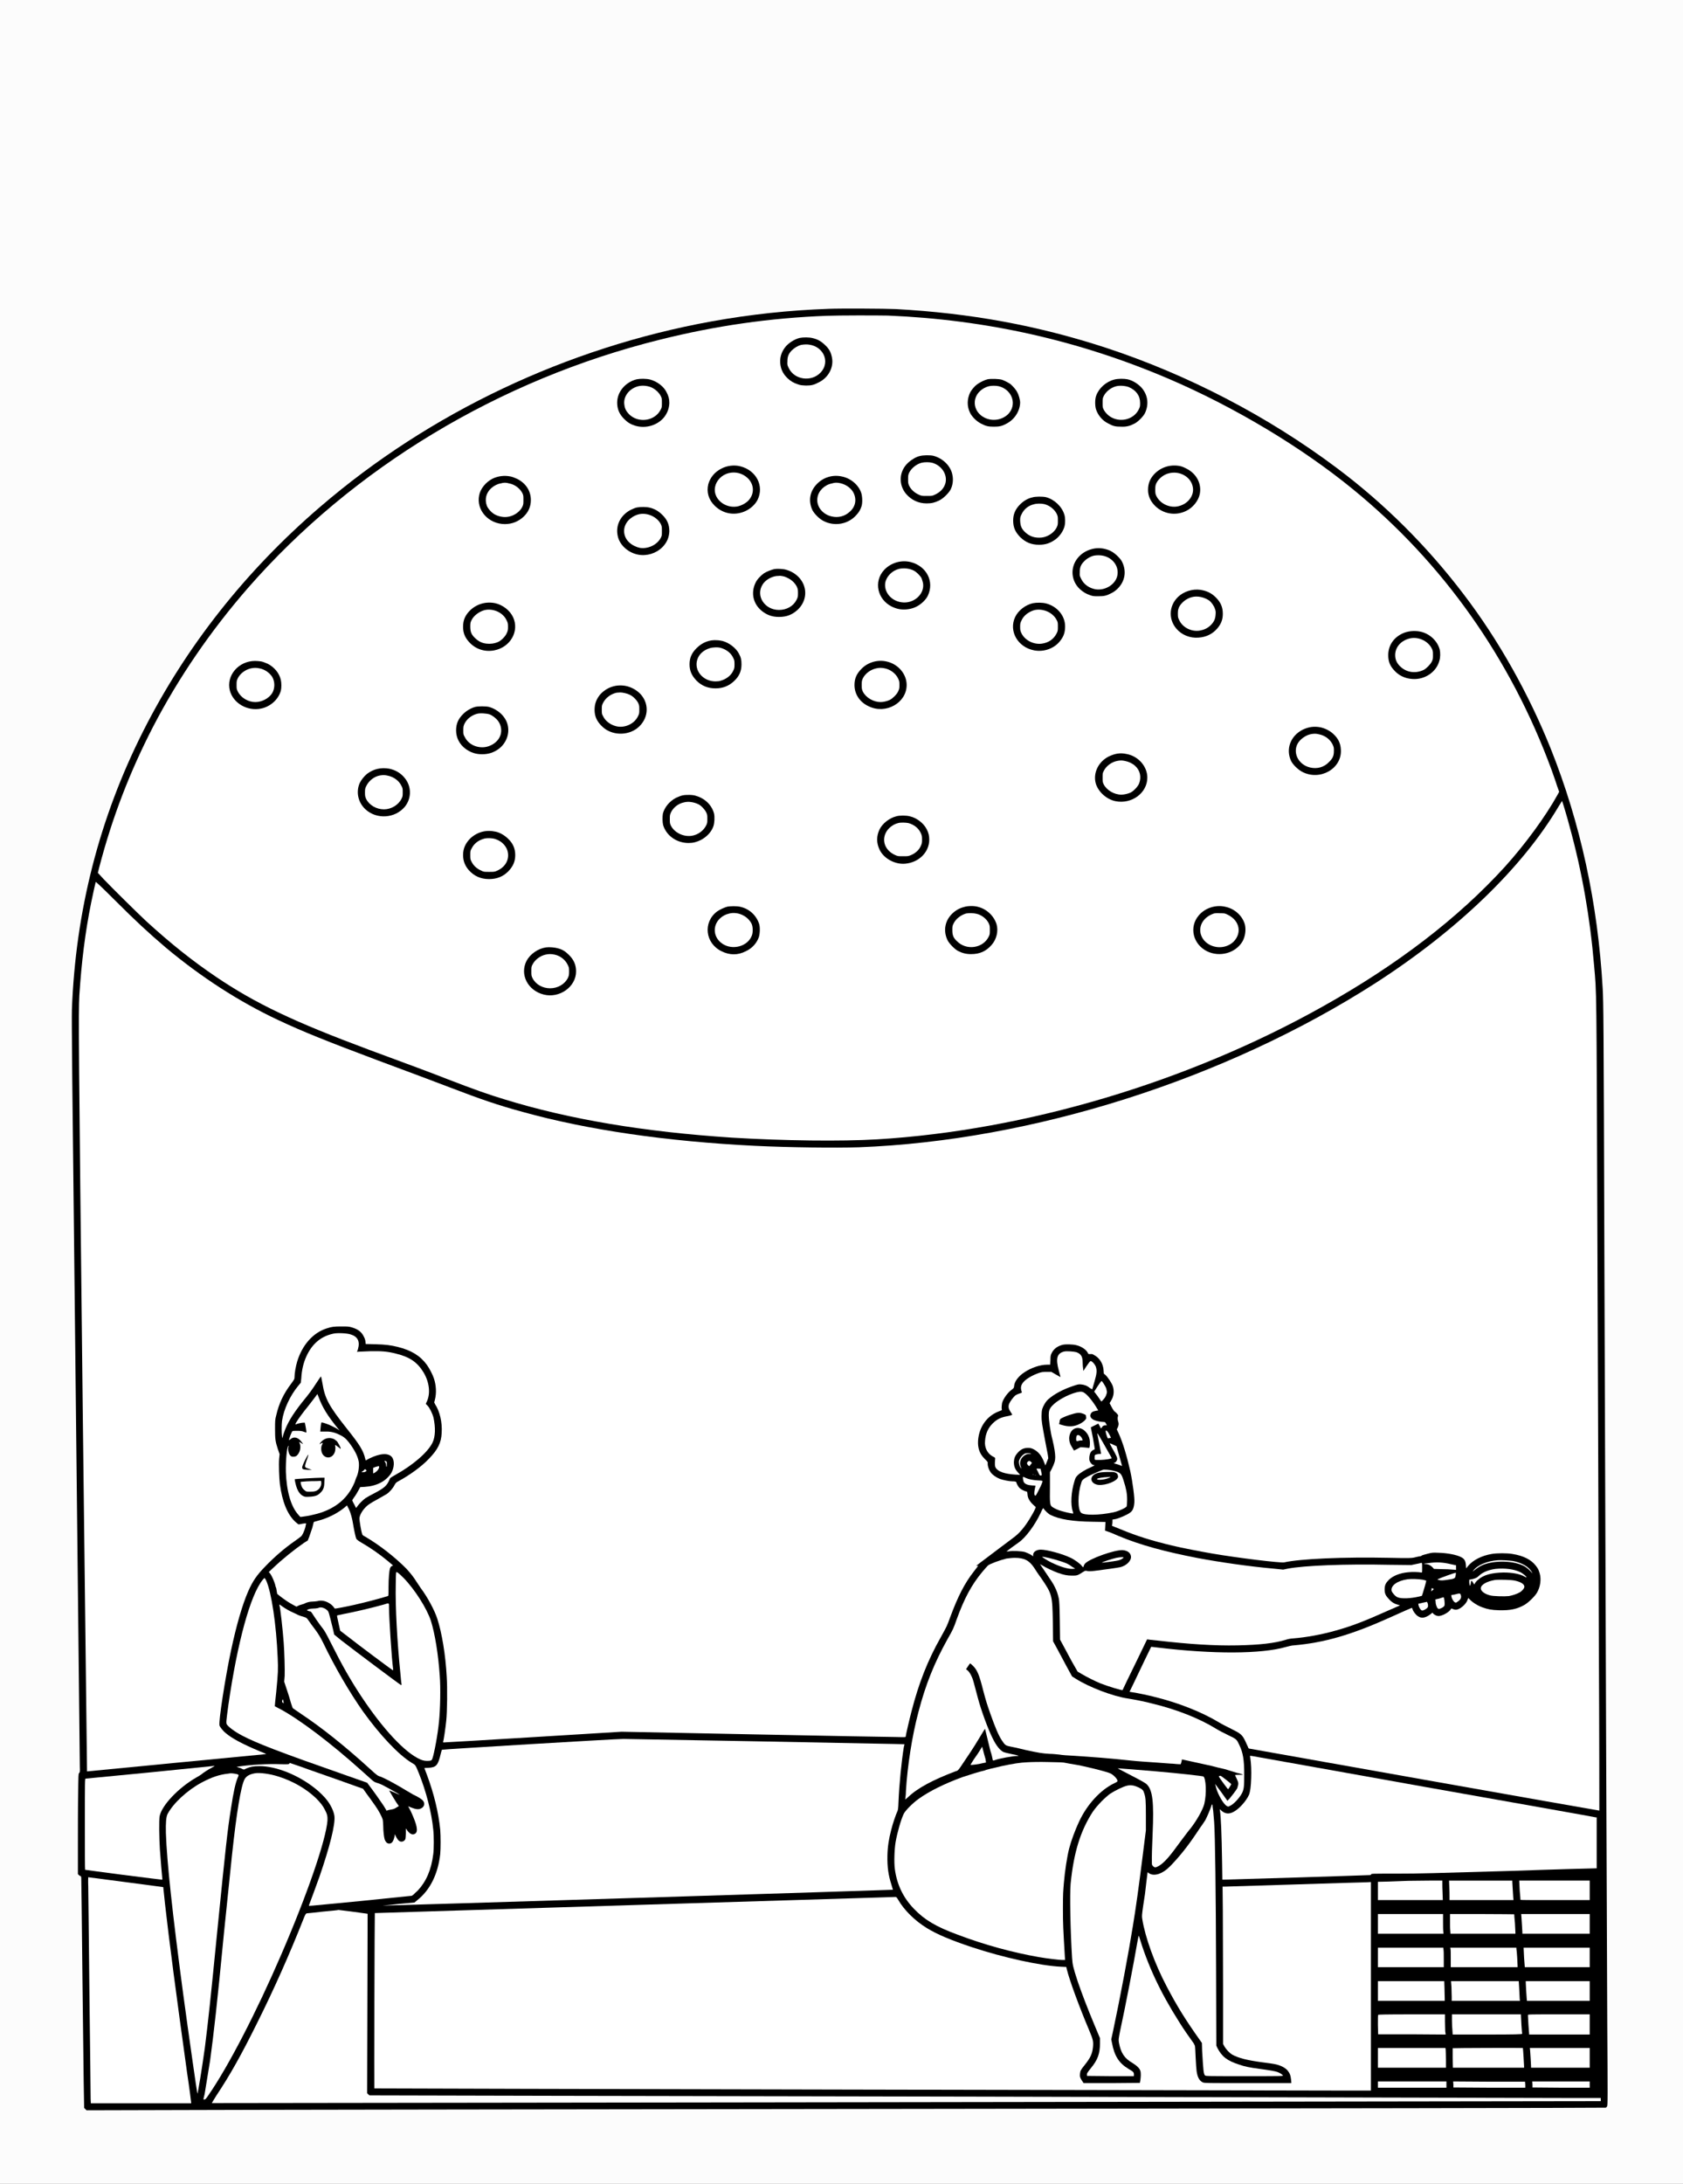 <svg version="1.2" xmlns="http://www.w3.org/2000/svg" viewBox="0 0 700 908" width="700" height="908">
	<rect x="0" y="0" width="700" height="908" fill="#808080" stroke="none"/>
	<title>08-1-e-LIBRi-hamam2i-ai</title>
	<style>
		.s0 { fill: #000000 } 
		.s1 { fill: #fcfcfc } 
		.s2 { fill: #ffffff } 
	</style>
	<path id="Shape 1" class="s0" d="m810.4-5.3v921.5h-920.8v-921.5z"/>
	<g id="Black">
	</g>
	<g id="Color">
		<path id="&lt;Compound Path&gt;" fill-rule="evenodd" class="s1" d="m-104.2 0h908.4v908h-908.4zm448.9 128.4c-16.7 0.6-32.4 2.3-48.6 5.2-60.3 10.9-117.3 37.9-162.9 77.1-31.1 26.7-55.9 58.2-73.6 93.2-18.3 36.2-28.2 75-29.7 116-0.1 5.6 0 19.5 1.6 159.3 0.9 84.3 1.7 154.2 1.7 155.4 0.1 2.1 0 2.3-0.3 2.6-0.3 0.3-0.3 0.6-0.4 9.1-0.1 4.8-0.1 14.1-0.1 20.8v12.1l0.4 0.4c0.2 0.2 0.5 0.4 0.7 0.4q0.2 0 0.3 0.7c0 0.4 0.3 19.6 0.5 42.6 0.3 23 0.5 44.4 0.6 47.5l0.1 5.6 0.5 0.5 0.5 0.5 37.5-0.1c20.7-0.1 162.8-0.3 315.8-0.5 152.9-0.2 278.3-0.4 278.5-0.5 0.2 0 0.5-0.3 0.6-0.5 0.3-0.4 0.3-3.3 0.1-34.1-0.2-40.7-0.7-174.6-1.2-318.7-0.3-101.6-0.4-106.3-0.7-111.9-2-35.6-9.3-69-21.6-99.8-9.2-22.9-21.7-45.2-36.3-64.3-15.2-20-33.1-37.8-52.8-52.5-28.7-21.5-62.1-38.8-95.9-49.9-28.5-9.3-56.3-14.4-87.5-16.1-4.4-0.2-23.1-0.3-27.8-0.1z"/>
		<path id="&lt;Compound Path&gt;" fill-rule="evenodd" class="s2" d="m369.2 131.2c41.2 1.7 79.7 10.4 116.9 26.3 27.3 11.7 55.2 28.4 76.6 45.9 37.4 30.5 65.6 70.4 82.6 116.6 0.8 2.3 1.9 5.3 2.3 6.7l0.9 2.5-0.6 1.1c-5 9.1-13.6 20.8-22 30.1-19.4 21.3-44.8 40.8-75.8 58.1-56 31.4-123.5 51.5-185.2 55.2-15.1 0.9-38.8 0.6-60.4-0.7-36.6-2.4-67.7-7.6-94.6-15.9-6.6-2-11.8-3.8-24-8.5-4.5-1.8-16.8-6.4-32.3-12.1-31.4-11.7-47.2-19.2-63.8-30.4-9.6-6.5-18.6-13.6-29.2-23.3-3.4-3.2-13.6-13.2-17.4-17.2l-2.5-2.7 0.6-2.4c5.4-20.7 12.7-39.6 22.4-58.4 10.6-20.4 23.9-39.8 39.4-57.6 43.7-50 104.5-86.7 171.5-103.3 23.2-5.8 45.7-9 69.2-9.9 4.9-0.2 20.7-0.2 25.4-0.1zm-36.6 9.3c-2.1 0.5-4.6 2.1-5.9 3.7q-2.4 3-2.2 6.6c0.2 2.6 1.1 4.6 3.1 6.5 1.4 1.3 2.5 1.9 4.3 2.5 1.1 0.4 1.6 0.4 3.4 0.5 2.3 0 3.3-0.3 5.4-1.4 4-2 6.2-6.4 5.3-10.4-0.4-2-1.1-3.4-2.7-4.9-1.6-1.6-3.1-2.5-5.2-3-1.5-0.4-4-0.4-5.5-0.1zm-67.8 17.2c-4.7 1.2-8.1 5.2-8.1 9.7 0 2.7 0.9 4.8 2.9 6.8 1.5 1.5 2.7 2.2 4.6 2.8 4.3 1.3 9.2-0.1 12-3.5 1.4-1.8 2.1-3.7 2.2-5.9 0-1.7-0.3-2.9-1.2-4.6-1.2-2.4-3.9-4.4-6.8-5.2-1.6-0.4-4.1-0.4-5.6-0.1zm145.9 0c-1.2 0.3-3.2 1.3-4.3 2.1-1 0.7-2.3 2.3-2.8 3.2-1.4 2.8-1.5 5.9-0.1 8.7 0.8 1.6 2.7 3.5 4.5 4.4 2.1 1.1 3.1 1.3 5.4 1.3 2.2 0 3.3-0.2 5.3-1.3 3.3-1.7 5.5-5.2 5.6-8.7 0-1.1-0.6-3.3-1.2-4.3-0.5-1.1-1.9-2.6-2.8-3.4-0.9-0.6-2.2-1.3-3.5-1.8-1.3-0.4-4.6-0.5-6.1-0.2zm52.8 0.1c-3.5 0.9-6.5 3.6-7.6 6.8-0.5 1.4-0.5 3.9-0.1 5.4 0.8 2.6 2.7 4.9 5.2 6.1 2 1.1 3 1.3 5.3 1.3 2.2 0.1 3.7-0.3 5.6-1.3 1.4-0.7 3.6-2.9 4.3-4.3 1.7-3.6 1.3-7.4-1.3-10.5-1.4-1.6-3.7-3.1-5.9-3.6-1.5-0.3-4-0.3-5.5 0.1zm-80.9 31.8c-1.5 0.3-3.5 1.5-4.9 2.8-3.8 3.5-4.1 9.1-0.8 13 2.2 2.5 5.1 3.9 8.5 3.9 2.1 0 3.3-0.3 5.2-1.2 1.7-0.8 3.8-2.9 4.7-4.4 1-1.9 1.3-4.3 0.8-6.4-0.7-3.6-4-6.8-7.9-7.8-1.2-0.3-4.2-0.3-5.6 0.1zm-82.5 5.2c-2.8 1.4-4.7 3.7-5.5 6.5-0.8 3.3 0.1 6.4 2.6 8.9 3.4 3.4 8.2 4.3 12.6 2.4 2.3-1 4.3-2.8 5.3-4.8 2.8-5.7-0.5-12.2-7.1-13.9-2.6-0.7-5.6-0.3-7.9 0.9zm180.3 2c-2 2-2.9 4.1-2.9 6.9 0 2.5 1 4.7 2.9 6.6 3.4 3.4 8.6 4.3 13 2.1 2.7-1.3 5-4.1 5.6-6.9 0.9-4.3-1.3-8.5-5.4-10.6-0.9-0.5-2.1-1-2.7-1.1-3.9-0.8-7.7 0.3-10.5 3zm-275.5 2.2c-2.8 1.4-5.1 4.2-5.6 6.9-1.3 6.2 3.9 12 10.7 12 2.9 0 5.5-1 7.7-3q3.1-2.9 3.1-7c0-3.8-2.1-7-5.7-8.8-0.9-0.4-2.1-0.9-2.8-1-2.5-0.5-5.1-0.2-7.4 0.9zm135 2.1c-3.1 3.1-3.8 7.1-2 11 0.8 1.5 2.8 3.6 4.6 4.5 4.6 2.4 10.4 1.4 13.8-2.6 0.9-1 1.5-1.9 2-3.4 0.5-1.4 0.4-4.2-0.1-5.7-1.1-3.3-4.4-6.1-8.1-6.8-3.7-0.8-7.5 0.3-10.2 3zm89.5 5.7c-1.9 0.4-3.7 1.5-5.1 2.9-2 2-2.9 4.1-2.9 6.7 0 2.8 0.8 4.7 2.9 6.9 2.3 2.2 4.6 3.2 7.9 3.2 2.7 0 4.7-0.7 6.9-2.3 1.8-1.4 3.2-3.5 3.7-5.5 0.3-1.2 0.3-3.5-0.1-4.7-1-3.4-4.2-6.4-7.7-7.3-1.4-0.3-4.4-0.3-5.6 0.1zm-164.5 4.2c-0.6 0.1-1.8 0.6-2.6 1-4.2 2.2-6.3 6.4-5.4 10.7 0.7 3.8 4.3 7.1 8.5 7.9 3.6 0.7 7.5-0.5 10.1-3.1 1.9-1.9 2.8-4.1 2.9-6.6 0-2.8-0.9-4.9-3-6.9-1.5-1.5-3.1-2.4-5-2.9-1.6-0.4-3.9-0.4-5.5-0.1zm189.2 17.3c-5 1.3-8.3 5.6-8 10.3 0.2 2.5 1.2 4.6 3.1 6.4 1.4 1.2 2.5 1.9 4.3 2.5 1.1 0.4 1.6 0.4 3.4 0.4 2.3 0 3.3-0.2 5.4-1.3 1-0.5 1.8-1.1 2.6-1.9 3-3 3.7-7.1 1.9-10.9-0.4-0.9-0.9-1.5-1.9-2.5-1.6-1.6-3.1-2.5-5.1-3-1.7-0.5-4-0.5-5.7 0zm-86.4 8.7c-4.4 4.8-2.8 12.2 3.2 15.2 2.1 1 3.7 1.3 5.8 1.2 2.9-0.2 5.2-1.2 7.3-3.2 1-1 1.5-1.7 1.9-2.5 2.8-5.9-0.5-12.3-7.1-14-4-1-8.3 0.3-11.1 3.3zm-45.6-0.4c-1.3 0.3-3.4 1.1-4.4 1.8-1.4 1-2.9 2.6-3.5 4-2 4.2-0.9 8.9 2.9 11.8 2.1 1.6 4.2 2.3 6.9 2.3 3.2 0 5.5-0.9 7.8-3 3.8-3.6 4.2-9.1 0.8-13.1-1.5-1.7-3.4-2.9-5.6-3.5-1.2-0.4-3.8-0.5-4.9-0.3zm168.8 10.8c-4.6 3.5-5.3 9.7-1.6 14 2.2 2.6 5.7 4 9.2 3.7 3.2-0.2 5.8-1.5 7.8-3.8 1.6-1.9 2.3-3.7 2.3-6.1 0-2.8-0.9-4.8-2.9-6.8-1.5-1.5-3.1-2.4-5.1-2.9-3.3-0.9-7-0.1-9.7 1.9zm-295.4 6.4c-2 2-2.9 4-2.9 6.8 0 2.4 0.7 4.3 2.3 6.1 2.6 3.1 6.6 4.5 10.7 3.7 6.7-1.3 10.5-8 7.8-13.8-1.3-2.8-4.3-5.1-7.4-5.8-3.9-0.8-7.7 0.3-10.5 3zm234.1-3c-3.1 0.7-6.1 3-7.4 5.8-2.7 5.8 1.1 12.5 7.9 13.8 4.1 0.8 8.5-0.8 10.9-4 1.5-1.9 2-3.6 2-6 0-4.4-3.3-8.3-7.9-9.5-1.6-0.4-3.9-0.4-5.5-0.1zm153.7 12.6c-3.8 1.8-5.9 5.1-5.9 9 0 2.4 0.6 4.2 2.2 6 2 2.4 4.7 3.7 7.8 3.9 5.2 0.4 10.1-2.9 11.3-7.7 0.4-1.2 0.4-3.4 0.1-4.6-1-3.6-4.2-6.6-8.1-7.4-2.5-0.5-5.3-0.2-7.4 0.8zm-284.9 2.8c-3.3-0.3-6.3 0.9-8.7 3.3-2 2-2.9 4-2.9 6.7 0 2.7 0.9 4.7 2.9 6.8 2.2 2.2 4.8 3.2 7.9 3.2 3.1 0 5.6-1 7.8-3.1 2.1-2 3-4.1 3-6.9 0-1.8-0.2-2.9-1.1-4.5-1.2-2.3-4.1-4.5-6.8-5.2-0.5-0.1-1.5-0.3-2.1-0.3zm-192.3 8.6c-6.9 0-12.1 6.1-10.5 12.3 1.4 5.3 7.3 8.7 13 7.5 3.9-0.8 7.2-3.8 8.2-7.4 0.3-1.1 0.3-3.3 0-4.5-0.6-2.8-2.7-5.3-5.4-6.7-0.9-0.4-2.2-0.9-2.8-1-0.7-0.1-1.8-0.2-2.5-0.2zm252.2 3.3c-2 2-2.9 4-2.9 6.7 0 3.8 2.2 7.2 6 8.9 7.1 3.4 15.7-1.5 15.7-8.9 0-4.6-3.6-8.8-8.5-9.8-3.7-0.8-7.7 0.4-10.3 3.1zm-108.8 10.8c-1.5 1.9-2.2 3.8-2.2 6.2 0 2.7 0.9 4.7 2.9 6.7 0.8 0.8 1.7 1.5 2.5 1.9 3.9 2.1 8.9 1.7 12.3-0.9 4.6-3.6 5.3-9.7 1.6-14-1.6-1.8-3.9-3.1-6.3-3.6-4.1-0.8-8.1 0.6-10.8 3.7zm-51.8 5c-1.8 0.5-3.7 1.6-5.1 3-2 2-2.9 4-2.9 6.8 0 3 1.4 5.8 4 7.7 2.1 1.5 4.2 2.2 6.8 2.2 2.7 0 4.8-0.7 6.9-2.2 3.2-2.4 4.7-6.4 3.7-10.2-0.9-3.4-4.1-6.3-7.8-7.3-1.3-0.3-4.3-0.3-5.6 0zm344.1 9.5c-5.1 2.6-7.1 8.1-4.8 13 0.8 1.6 2.9 3.6 4.6 4.5 7.4 3.9 16.6-1.3 16.1-9.2-0.1-2.6-1.1-4.7-3.2-6.6-1.4-1.3-3.4-2.3-5.3-2.7-2.6-0.5-4.9-0.2-7.4 1zm-80.6 11.1c-4.4 2.2-6.7 7-5.4 11.4 1.1 3.4 4.4 6.4 8.1 7.2 6.8 1.4 13.3-3.4 13.3-9.8 0-4.6-3.7-8.9-8.6-9.8-2.7-0.6-4.8-0.2-7.4 1zm-308.6 7.3c-1.1 0.9-2.4 2.5-3 3.8-1.6 3.7-0.7 8 2.4 10.9 4.7 4.3 12.3 3.8 16.4-1.1 2.9-3.6 2.8-8.7-0.3-12.2-1.6-1.9-3.8-3.1-6.2-3.6-3.4-0.6-6.6 0.1-9.3 2.2zm131.3 8.9c-0.6 0.1-1.8 0.6-2.7 1-2.7 1.4-4.8 3.9-5.5 6.6-0.2 1.3-0.2 3.5 0.1 4.7 1.3 4.4 5.6 7.5 10.6 7.5 1.9 0 3.4-0.4 5.2-1.3 2.4-1.3 4.3-3.3 5.1-5.6 0.5-1.4 0.6-3.9 0.3-5.3-0.9-3.5-3.7-6.3-7.5-7.4-1.3-0.5-4.2-0.5-5.6-0.2zm88.9 8.7c-2.9 0.7-5.8 3-7 5.5-1.3 2.8-1.3 5.5 0 8.3 1.7 3.7 6.4 6.3 10.7 5.9 5.7-0.5 10-4.8 10-10 0-1.6-0.3-2.9-1.1-4.4-1.3-2.5-4.2-4.7-7-5.3-1.4-0.4-4.4-0.4-5.6 0zm-177.2 9.2c-2 2-3 4.2-3 6.9 0 2.4 0.8 4.5 2.4 6.3q3.3 3.7 8.4 3.7c3.2 0 5.8-1 8-3.2 2-2.1 2.9-4.1 2.9-6.8 0-2.6-0.9-4.8-2.9-6.7-1.5-1.5-3.4-2.6-5.2-3-4-0.9-7.7 0.1-10.6 2.8zm106.8 28.4c-1.1 0.3-3.1 1.2-4.2 2-5.9 4.5-4.9 13.2 1.9 16.5 3.4 1.7 6.8 1.7 10.1 0 2.6-1.2 4.5-3.3 5.4-5.8 0.5-1.5 0.6-4.3 0.1-5.7-1.2-3.5-4.1-6.2-7.9-7-1.2-0.3-4.1-0.3-5.4 0zm98.6 0.1c-3.8 0.9-7 4.1-7.7 7.6-0.5 2.1-0.1 4.5 0.9 6.4 0.7 1.3 2.9 3.6 4.3 4.3 1.8 0.9 3.3 1.3 5.4 1.3 3.6 0 6.3-1.2 8.6-3.9 2-2.3 2.8-5.7 2-8.5-1.1-3.5-4.1-6.4-7.9-7.3-1.4-0.4-4.1-0.4-5.6 0.1zm97.6 3.5c-4.1 4.8-2.5 11.9 3.4 14.9 5.3 2.6 11.9 0.8 14.8-4.1 1.1-2 1.5-4.7 1-6.9-0.9-3.5-4-6.5-7.8-7.4-4.1-1.1-8.7 0.3-11.4 3.5zm-271.5 13.3c-3.4 0.5-6.6 2.8-8.1 5.6-2.9 5.7 0.5 12.3 7.1 14 6.6 1.7 13.5-3.2 13.5-9.6 0-2.7-0.9-4.8-2.9-6.8-1.5-1.5-2.7-2.3-4.6-2.8-1.3-0.4-3.7-0.6-5-0.4z"/>
		<path id="&lt;Path&gt;" class="s2" d="m333.2 143.4c-1.5 0.4-2.9 1.3-4 2.4-1.3 1.4-1.7 2.6-1.7 4.5-0.1 1.4 0 1.6 0.6 2.8 2.3 4.8 9.3 5.8 13.1 1.9 4.6-4.7 0.9-11.9-6.1-11.8-0.5 0-1.4 0.1-1.9 0.2z"/>
		<path id="&lt;Path&gt;" class="s2" d="m265.4 160.6c-3.8 1-6.3 4.4-5.7 7.8 0.2 1.6 0.8 2.6 1.9 3.8 3.9 3.9 10.8 2.9 13.2-1.9 0.5-0.9 0.5-1.2 0.5-2.8 0-1.7 0-1.9-0.5-2.9-0.7-1.3-1.8-2.4-3.2-3.2-1.7-1-4.3-1.3-6.2-0.8z"/>
		<path id="&lt;Path&gt;" class="s2" d="m411.2 160.6c-1.4 0.4-2.5 1-3.6 2-3.6 3.4-2.6 8.9 2 11.1 3.3 1.6 7.2 0.9 9.7-1.5 3.8-3.9 1.8-10.1-3.8-11.6-1.3-0.3-3.1-0.3-4.3 0z"/>
		<path id="&lt;Path&gt;" class="s2" d="m464.2 160.6c-2.2 0.6-4.1 2.1-5.1 4-0.5 1-0.5 1.2-0.5 2.9 0 1.6 0 1.9 0.4 2.7 0.7 1.4 2.1 2.8 3.6 3.5 4.1 2 9.1 0.4 11-3.4 0.6-1.2 0.6-1.4 0.6-2.8 0-3-1.7-5.3-4.8-6.6-1.4-0.5-3.7-0.7-5.2-0.3z"/>
		<path id="&lt;Path&gt;" class="s2" d="m383.3 192.4c-2.2 0.6-4.1 2.2-5.1 4-0.5 1.1-0.5 1.3-0.5 2.9 0 1.5 0 1.7 0.5 2.8 0.8 1.5 2.1 2.7 3.8 3.5 1.3 0.6 1.3 0.6 3.5 0.6 2.2 0 2.2 0 3.5-0.6q3.3-1.6 4.2-4.6c1-3.6-1.5-7.5-5.5-8.6-1.2-0.3-3.2-0.3-4.4 0z"/>
		<path id="&lt;Path&gt;" class="s2" d="m303.1 196.7c-2.9 0.7-5.2 3.1-5.7 5.8-0.9 4.7 3.9 8.9 9.1 8.1 1.7-0.3 3.4-1.2 4.6-2.3 2.8-2.8 2.7-6.9-0.2-9.6-2.1-1.9-4.9-2.7-7.8-2z"/>
		<path id="&lt;Path&gt;" class="s2" d="m486.1 196.8c-2.1 0.5-4.2 2.2-5.1 4-0.4 0.9-0.5 1.2-0.5 2.8 0 1.6 0.1 1.9 0.5 2.7 1.5 3 5.1 4.8 8.5 4.3 4.4-0.7 7.4-4.5 6.6-8.2-0.8-4.2-5.5-6.8-10-5.6z"/>
		<path id="&lt;Path&gt;" class="s2" d="m208.2 201c-1.3 0.2-2.8 1-3.8 1.9-2.2 1.9-2.9 4.7-1.9 7.4 0.5 1.3 2.2 3.1 3.5 3.7 1.8 0.9 3.9 1.2 5.7 0.8 2.4-0.5 4.7-2.2 5.6-4.2 0.4-0.9 0.4-1.2 0.4-2.8 0-1.6 0-1.8-0.4-2.7-1-2-3.2-3.7-5.5-4.1-1.4-0.4-2.2-0.4-3.6 0z"/>
		<path id="&lt;Path&gt;" class="s2" d="m346 201c-3.1 0.6-5.6 3.1-6 5.9-0.6 3.5 2 6.9 5.8 7.8 2.8 0.7 5.6 0 7.7-2 2.4-2.1 2.9-5.2 1.4-8-1-1.8-3.1-3.3-5.4-3.8-1.4-0.3-2.2-0.3-3.5 0.1z"/>
		<path id="&lt;Path&gt;" class="s2" d="m429.9 209.7c-2.2 0.5-4.1 2.1-5 4.1-0.5 1-0.6 1.3-0.6 2.6 0.1 2.2 0.5 3.3 1.9 4.7 1.9 1.9 4.2 2.7 7.1 2.4 2.5-0.3 5.1-2 6.2-4.2 0.5-1.1 0.5-1.3 0.5-2.9 0-1.5 0-1.7-0.5-2.8-1-1.9-2.9-3.4-5.1-4-1.3-0.3-3.3-0.3-4.5 0.1z"/>
		<path id="&lt;Path&gt;" class="s2" d="m265.4 213.9c-2.1 0.6-4.1 2.1-5 3.8-1.5 2.6-0.9 5.9 1.4 7.9 1.2 1.1 2.9 1.9 4.4 2.2 3.4 0.5 7.2-1.3 8.7-4.3 0.4-0.8 0.4-1.1 0.4-2.7 0-1.6 0-1.9-0.4-2.8-1.6-3.2-5.9-5.1-9.5-4.1z"/>
		<path id="&lt;Path&gt;" class="s2" d="m455.1 231c-1.4 0.3-2.9 1.1-4.1 2.3-1.5 1.5-1.9 2.6-1.9 4.7-0.1 1.3 0 1.5 0.6 2.7 1.1 2.3 3.3 3.8 5.9 4.3 4.2 0.7 8.7-2.2 9.2-6.1 0.5-3.6-2-6.9-5.8-7.8-1.2-0.3-2.7-0.3-3.9-0.1z"/>
		<path id="&lt;Path&gt;" class="s2" d="m374 236.5c-2.9 0.7-5.3 3.1-5.8 5.8-0.6 3.8 2.4 7.5 6.7 8.1 5.1 0.8 9.8-3.4 9-8-0.1-0.5-0.4-1.4-0.6-2-0.6-1.1-2.1-2.6-3.3-3.2-1.8-0.9-4.1-1.1-6-0.7z"/>
		<path id="&lt;Path&gt;" class="s2" d="m322.9 239.5c-2.2 0.3-4.6 1.7-5.7 3.5-3 4.7 0.8 10.6 6.8 10.6 3.2 0 6-1.6 7.3-4.2 0.5-1 0.6-1.2 0.6-2.8 0-1.5-0.1-1.8-0.5-2.7-0.7-1.4-2-2.7-3.6-3.5-1.2-0.6-1.6-0.8-3.3-1-0.3 0-1 0.1-1.6 0.1z"/>
		<path id="&lt;Path&gt;" class="s2" d="m495.6 248.3c-2.2 0.6-4.2 2.2-5.2 4.1-0.4 1.1-0.5 1.3-0.5 2.8 0 1.5 0.1 1.7 0.6 2.7 1.4 3 5 4.8 8.4 4.3 1.8-0.3 3.2-0.9 4.6-2.2 1.4-1.4 2-2.6 2.1-4.6 0.1-1 0-1.6-0.3-2.3-0.3-1.1-1.4-2.6-2.2-3.3-2.1-1.5-5.1-2.2-7.5-1.5z"/>
		<path id="&lt;Path&gt;" class="s2" d="m201.4 253.7c-2.3 0.7-4.4 2.3-5.3 4.2-0.4 0.8-0.5 1.1-0.5 2.6 0 2.3 0.5 3.4 2.1 4.9 1.4 1.3 2.8 2 4.6 2.2 1.6 0.2 3.3 0 4.9-0.7 1.3-0.6 2.9-2.2 3.5-3.5 0.5-1.1 0.6-1.3 0.6-2.8 0-1.4-0.1-1.7-0.6-2.7-1.5-3.3-5.7-5.1-9.3-4.2z"/>
		<path id="&lt;Path&gt;" class="s2" d="m430.1 253.7c-2.3 0.7-4.3 2.2-5.2 4.2-0.5 1-0.6 1.3-0.6 2.7 0 1.5 0.1 1.7 0.6 2.8 1.5 2.9 5.1 4.7 8.5 4.2 2.8-0.4 4.9-1.9 6.1-4.3 0.5-1 0.5-1.2 0.5-2.8 0-1.5 0-1.8-0.5-2.7-1.6-3.2-5.8-5-9.4-4.1z"/>
		<path id="&lt;Path&gt;" class="s2" d="m586.1 265.5c-3.7 1-6 3.9-5.8 7.3 0.1 1.7 0.8 3.1 2.2 4.4 2.7 2.5 6.4 2.9 9.7 1.3 1.1-0.6 2.7-2.2 3.3-3.4 0.5-1 0.5-1.2 0.5-2.7 0-1.5 0-1.8-0.5-2.8-1.6-3.2-5.8-5.1-9.4-4.1z"/>
		<path id="&lt;Path&gt;" class="s2" d="m295.2 269.5c-2.6 0.8-4.5 2.5-5.2 4.8-1.4 4.5 2.4 9 7.6 9 0.8 0 1.8-0.1 2.2-0.3 2.2-0.6 4.2-2.1 5.1-4 0.5-1 0.6-1.2 0.6-2.8 0-1.6-0.1-1.8-0.6-2.8-0.9-1.9-2.7-3.3-5-4-1.2-0.4-3.5-0.3-4.7 0.1z"/>
		<path id="&lt;Path&gt;" class="s2" d="m104.3 277.9c-2.2 0.5-4.4 2.1-5.4 4.1-0.5 1.1-0.5 1.3-0.5 2.8 0 1.5 0 1.7 0.5 2.7 1.3 2.6 4.3 4.4 7.3 4.4 2.7 0 5.6-1.5 7-3.7 1.2-2 1.2-4.8 0-6.8-1.1-1.7-3.1-3.1-5.2-3.5-1.4-0.3-2.3-0.3-3.7 0z"/>
		<path id="&lt;Path&gt;" class="s2" d="m364.4 277.9c-2.3 0.5-4.5 2.1-5.5 4.1-0.4 0.9-0.5 1.2-0.5 2.8 0 1.6 0.1 1.9 0.5 2.8 1.3 2.5 4.4 4.3 7.4 4.3 1.1 0 2.8-0.4 3.8-0.9 1.3-0.7 2.8-2.2 3.4-3.4 0.5-1.1 0.6-1.3 0.6-2.8 0-1.5-0.1-1.7-0.6-2.8-1-2-3.1-3.6-5.4-4.1-1.4-0.3-2.4-0.3-3.7 0z"/>
		<path id="&lt;Path&gt;" class="s2" d="m256.5 288c-2.4 0.5-4.6 2.1-5.7 4.3-0.5 1-0.5 1.2-0.5 2.8 0 1.5 0 1.8 0.5 2.6 0.9 2 3 3.6 5.3 4.2 3.6 1 7.8-0.9 9.3-4.2 0.5-1 0.5-1.2 0.5-2.7 0-1.5 0-1.7-0.5-2.8-0.7-1.3-2.2-2.8-3.6-3.4-1-0.5-2.9-0.9-3.8-0.9-0.3 0-1 0.1-1.5 0.1z"/>
		<path id="&lt;Path&gt;" class="s2" d="m198.3 296.8c-2.2 0.6-4.2 2.2-5.1 4.1-0.4 0.9-0.5 1.2-0.5 2.7 0 1.6 0 1.8 0.6 2.8 1.8 3.8 6.9 5.4 10.8 3.5 1.6-0.7 3-2 3.7-3.4 1.1-2.1 0.8-4.8-0.6-6.7-0.8-1.1-2.3-2.3-3.6-2.8-1.3-0.4-4-0.6-5.3-0.2z"/>
		<path id="&lt;Path&gt;" class="s2" d="m545.4 305.2c-2.3 0.4-4.8 2.2-5.8 4.2-1.9 3.9 0.6 8.6 5.3 9.7 3 0.7 5.8-0.1 7.9-2.3 1.5-1.5 2-2.5 2-4.6 0-1.4 0-1.5-0.6-2.8-1.1-2.1-3.1-3.6-5.6-4.1-1.2-0.3-1.9-0.3-3.2-0.1z"/>
		<path id="&lt;Path&gt;" class="s2" d="m464.5 316.4c-2.3 0.5-4.5 2.2-5.4 4.1-0.5 0.9-0.5 1.1-0.5 2.8 0 1.5 0 1.9 0.4 2.7 1.2 2.5 4.4 4.4 7.4 4.4 1.2 0 2.8-0.4 3.9-0.9 1.3-0.7 3-2.5 3.5-3.8 1-2.7 0.4-5.4-1.7-7.3-1.1-1-2.6-1.7-4.1-2-1.3-0.3-2.1-0.3-3.5 0z"/>
		<path id="&lt;Path&gt;" class="s2" d="m158.1 322.4c-2.4 0.4-4.6 2.1-5.7 4.3-0.5 1-0.6 1.2-0.6 2.8 0 1.5 0.1 1.8 0.5 2.7 1.3 2.6 4.3 4.3 7.4 4.3 3 0 6-1.8 7.3-4.4 0.5-1 0.5-1.2 0.5-2.7 0-1.5 0-1.7-0.6-2.8-1-2-3.1-3.6-5.6-4.1-1.3-0.3-1.9-0.3-3.2-0.1z"/>
		<path id="&lt;Path&gt;" class="s2" d="m284.5 333.6c-2.4 0.5-4.4 2.1-5.4 4.1-0.5 1.1-0.5 1.3-0.5 2.8 0 1.6 0 1.8 0.4 2.7 1.5 3 5.2 4.8 8.7 4.3 2.6-0.4 4.9-2.1 6-4.3 0.5-1 0.5-1.3 0.5-2.7 0-1.5 0-1.8-0.5-2.8-0.6-1.2-2.1-2.8-3.2-3.3-1.8-0.9-4.2-1.3-6-0.8z"/>
		<path id="&lt;Path&gt;" class="s2" d="m373.6 342.2c-2.2 0.5-4.3 2.2-5.2 4.1-1.7 3.5-0.1 7.3 3.7 9.1 1.3 0.6 1.3 0.6 3.5 0.6 2.2 0 2.2 0 3.6-0.6 1.7-0.8 3-2 3.7-3.5 0.5-1.1 0.6-1.3 0.6-2.8 0-1.6-0.1-1.8-0.6-2.9-0.9-1.9-2.8-3.4-5.1-4-1-0.2-3.2-0.3-4.2 0z"/>
		<path id="&lt;Path&gt;" class="s2" d="m201 348.8c-2.3 0.7-3.9 2.1-4.8 3.9-0.6 1-0.6 1.2-0.6 2.8 0 1.6 0 1.8 0.6 2.9 0.7 1.4 2 2.7 3.8 3.5 1.2 0.6 1.2 0.6 3.4 0.6 2.3 0 2.3 0 3.6-0.6 3.4-1.6 5-4.8 4.1-8.1-0.6-2.1-2.4-4-4.7-4.8-1.3-0.6-4.1-0.7-5.4-0.2z"/>
		<path id="&lt;Path&gt;" class="s2" d="m303 379.9q-2 0.5-3.6 2c-3.2 3.1-2.7 8 1.1 10.5 4.2 2.8 10.5 1.1 12.2-3.4 0.5-1.3 0.5-3.3 0-4.7-0.5-1.3-2-2.9-3.4-3.6-1.9-1.1-4.3-1.4-6.3-0.8z"/>
		<path id="&lt;Path&gt;" class="s2" d="m401.8 379.8c-2.3 0.7-4.3 2.3-5.2 4.2-0.5 1-0.5 1.3-0.5 2.7 0 2.1 0.4 3.2 1.9 4.6 3.9 4 10.8 3 13.2-1.8 0.5-1 0.5-1.2 0.5-2.8 0-1.6 0-1.8-0.5-2.9-0.9-1.8-2.9-3.4-5.1-3.9-1.2-0.3-3.3-0.3-4.3-0.1z"/>
		<path id="&lt;Path&gt;" class="s2" d="m504.9 379.8c-4.2 1.4-6.4 4.9-5.5 8.5 0.6 2.1 2 3.7 4.1 4.7 3.3 1.5 7.1 0.9 9.6-1.5 3.5-3.6 2.5-8.7-2.3-11.1-1.3-0.7-1.5-0.7-3.3-0.7-1.3-0.1-2.2 0-2.6 0.1z"/>
		<path id="&lt;Path&gt;" class="s2" d="m226.9 396.9c-2.2 0.5-4.4 2.1-5.4 4.1-0.5 0.9-0.5 1.1-0.5 2.8 0 1.7 0 1.9 0.5 2.9 1.3 2.6 4.2 4.2 7.3 4.2 3.2 0 6.1-1.7 7.4-4.3 0.4-0.9 0.5-1.2 0.5-2.7 0-1.6-0.1-1.8-0.6-2.8-1-2.1-3.1-3.7-5.4-4.2-1.5-0.3-2.4-0.3-3.8 0z"/>
		<path id="&lt;Path&gt;" class="s2" d="m648.2 335.4c-15.2 25.6-42.2 51.5-76.2 73.4-62.4 40-142.7 65.5-214.8 68.2-9.7 0.3-28.7 0.1-43.2-0.6-36.5-1.8-69.7-6.6-96.6-14.1-10.3-2.8-17.3-5.2-30.6-10.3-5.7-2.2-15.9-6-29.6-11.1-20.8-7.8-31.1-11.9-41.5-16.8-16.4-7.7-32.1-17.9-46.6-30-7.4-6.3-12.6-11.1-21.5-20-5.5-5.5-7.8-7.6-7.8-7.4-0.2 0.7-1.2 5.3-1.9 8.7-2.5 12.4-4 24.6-4.9 38.5-0.4 7.6-0.3 19.5 1.4 171.2 1 83.3 1.8 151.4 1.8 151.4 0 0 74.2-7.2 74.5-7.2 0.1 0-1.1-0.6-2.5-1.1-7.4-3.1-11.7-5.4-14.4-7.7-0.9-0.7-2.3-2.4-2.5-3.1-0.5-1.2 2.4-20.1 4.8-31.2 2.2-10.4 4.7-19 7.1-24.5 2-4.5 3.6-6.8 7.2-10.5q5.8-6 12.1-10.4c1.3-0.9 2.5-1.8 2.7-2 0.5-0.4 1.3-2 1.8-3.8 0.1-0.7 0.3-1.3 0.3-1.4 0.1-0.3 0-0.3-1.4-0.1-0.8 0.2-1.6 0.3-1.7 0.3-0.1 0-0.7-0.5-1.4-1.1-3.3-3.1-5.4-8.3-6.4-15.7-0.3-2.5-0.5-8.1-0.3-10.5l0.2-1.9-0.7-2c-1.1-3.3-1.2-4.4-1.2-8.5 0-3.4 0-3.8 0.5-5.7 1.1-4.8 3-8.9 6.2-13.1 1.3-1.8 1.4-1.9 1.4-2.8 0-1.5 0.5-4.4 1.1-6.4 2.1-6.9 6.6-12 12.3-13.8 2.1-0.7 3.1-0.8 6.1-0.8 2.6 0 3 0 4.4 0.4 2.6 0.8 4 1.9 4.9 3.8 0.4 0.7 0.7 1.6 0.7 2.2l0.1 0.9 4.1 0.1c4.2 0.1 6.3 0.4 9.2 1.1 5.6 1.4 9.3 3.6 12.1 7.4 1.1 1.5 2.5 4.2 3 5.8 0.9 2.7 1.1 6 0.4 8.7l-0.3 1.2 0.4 0.8c1.9 2.9 3 7.5 2.7 11.9-0.2 4.1-1.6 6.9-5.3 10.7-3 3.2-8 6.8-12.6 9.3-1.1 0.6-1.2 0.7-1.8 1.8-0.6 1.2-2 2.8-3.2 3.6-0.3 0.2-1.9 1.1-3.5 2-1.5 0.8-3.2 1.8-3.6 2.1-2.2 1.4-4.2 4.3-4.2 6.1 0 0.8 0.7 5.2 1.1 6.3 0.1 0.5 0.3 0.7 1.3 1.2 6 3.5 12.6 8.7 17.2 13.4 1.9 2.1 2.9 3.4 4.1 5.3 0.5 0.8 1.3 2 1.8 2.7 2.8 3.7 5.8 9.3 6.9 12.8 1.9 5.9 3.4 14.8 3.9 24.1 0.3 4.4 0.2 14.5-0.2 18.2-0.3 3-1.1 8.4-1.3 8.8-0.1 0.3 0.1 0.3 1.2 0.2 0.7 0 17.4-1 37.1-2.2l35.9-2.2 55 1.1c30.2 0.6 56.8 1.1 59.1 1.1 3.9 0.1 4.1 0.1 4.1-0.2 0-0.5 1.6-7.4 2.4-10.4 3-11.7 6.7-21.2 12.2-30.9 2.7-4.9 2.5-4.5 3.9-8.3 3.1-8.4 6-14.2 9.9-19.1 2-2.6 1.9-2.4 1.4-2.3-0.3 0.1-0.5 0.1-0.5 0.1 0-0.1 2.7-2.2 4.9-3.8 0.7-0.5 2.8-2.1 4.5-3.4 1.7-1.3 4.1-3.1 5.2-3.9 2.4-1.8 3-2.3 4.6-4.2 1.9-2.2 4.5-6.5 5.4-8.6l0.2-0.6-1.1-1c-1.3-1.2-2.2-2.7-2.3-3.9-0.1-1.3-0.2-1.6-0.5-1.6-0.5 0-2.2-0.8-2.7-1.3-0.6-0.5-1.2-1.6-1.4-2.2-0.1-0.6-0.4-0.7-1.7-0.7-1.3 0-3.7-0.5-5.2-1-1.2-0.5-2.2-1.1-3.1-1.9-1.1-0.9-2-3-2-4.4 0.1-0.8 0-0.8-1.3-2.1-2.1-2.1-2.9-4.5-2.7-7.6 0.4-5.5 3.6-10.1 8.4-12l1.5-0.6-0.1-1c0-0.5 0.1-1.4 0.2-2 0.5-1.8 2.4-4.4 4-5.5 0.8-0.6 0.9-0.7 1-1.5 0.1-1.9 1.8-4.1 4.2-5.7 3-2 6.7-3.2 9.5-3.2h1.3l0.1-2c0-1.6 0.1-2 0.5-2.8q1.2-2.5 4.3-3.4c1.2-0.4 4.6-0.3 6 0.1 2.1 0.5 4 1.8 4.7 3.1 0.2 0.6 0.3 0.6 1.1 0.6 0.5-0.1 1 0 1.4 0.3 2.4 1.2 3.9 3.6 4.1 6.4l0.1 1.4 0.7 0.6c0.9 0.8 2.5 3.2 3 4.5 0.7 2.1 0.5 4.3-0.7 6.2l-0.6 1 0.9 1.7q0.9 1.7 1.4 1.9c0.2 0.2 0.6 0.5 0.9 0.9 0.4 0.5 0.4 0.6 0.3 0.9-0.2 0.4-0.2 1.6 0.1 2.3 0.3 0.8 0.2 1.5-0.2 2.4l-0.4 0.8 0.7 1.5c1.8 3.9 3.4 9.3 4.9 15.8 1 4.6 1.9 11.6 1.7 13.1-0.2 2.4-0.7 3.5-1.9 4.3-1.2 0.9-4.8 2.4-6 2.6l-1.2 0.2v0.7c0 0.4 0 0.9-0.1 1.3l-0.1 0.6 3.5 1.4c7 2.9 12.8 4.7 21.5 6.8 3.7 0.9 11.9 2.5 16.6 3.3 10.4 1.8 28.5 4 30 3.7 6.6-1.5 24.7-2.3 43.8-1.9 8.5 0.2 9 0.1 10.2-0.1 0.7-0.2 1.7-0.4 2.2-0.5 0.5 0 1-0.2 1.1-0.4 0.2-0.1 1.2-0.4 2.4-0.7 1.9-0.5 2.2-0.5 4.5-0.4 3.7 0.1 7.4 0.8 9.4 1.8 1.4 0.7 1.9 1.6 2 3.5l0.1 1.2 0.8-1c2-2.4 5.6-4.3 9.8-5 2.2-0.4 6.5-0.4 8.7 0q6.8 1.1 9.7 4.9c1 1.3 1.1 1.6 1.6 3.2 0.7 2.4 0.3 5.6-1.2 8.1-0.9 1.5-3.6 4.1-5.2 5-3 1.7-5.8 2.3-10.5 2.2-3.2-0.1-4.7-0.4-6.9-1.2-2-0.7-4.2-2.1-5.4-3.4l-0.5-0.5-0.3 0.7c-0.4 1.5-2.5 3.5-4 4-0.8 0.3-1.5 0.2-2.3-0.2-0.5-0.2-0.5-0.2-0.9 0.5-0.9 1.1-3.4 2.5-4.9 2.5-0.7 0-1.5-0.4-2.1-0.9l-0.4-0.5-0.9 0.7c-2 1.5-3.7 1.8-5.1 0.8-0.9-0.5-2.1-2.1-2.3-3-0.1-0.3-0.2-0.5-0.3-0.5-0.1 0-4 1.7-9.3 4.1-16 7.2-27.2 10.4-39.8 11.5-0.7 0-2.3 0.4-3.4 0.7-10.1 2.9-30.1 3-53.2 0.2-1.5-0.2-2.7-0.3-2.7-0.3 0 0-4.3 8.8-7.4 15.4l-1.6 3.3 1.2 0.2c2.1 0.3 6.9 1.3 9.5 2 9.7 2.4 19.3 6.2 26.3 10.4 1.1 0.7 3.5 1.9 5.3 2.8 4 2 4.5 2.4 5.8 5 0.5 1 0.9 2.1 1.1 2.4q0.2 0.7 0.5 0.8c0.9 0.2 145.7 25.9 145.7 25.8 0 0 0-30.9-0.2-68.6-0.1-37.7-0.4-113.5-0.6-168.3-0.4-108.8-0.3-102.2-1.4-114.7q-2.5-29.7-10.1-57.3c-0.9-3.6-3.1-10.8-3.2-10.9 0 0-0.7 1.1-1.5 2.4z"/>
		<path id="&lt;Path&gt;" class="s2" d="m138.6 554.5c-5.1 1.1-8.8 4.2-11.2 9.5-1.2 2.7-1.9 5.5-2.1 9.2l-0.2 1.7-1 1.2c-3.4 4.1-6.1 9.8-6.8 14.7-0.2 1.5-0.2 5.3 0 6.4l0.1 0.8 0.6-2c1.4-4.2 3.6-7.8 7.6-12.9 3.3-4 4.1-5.2 6-8.1 1-1.5 1.8-2.7 1.9-2.7 0.1 0 0.3 1.3 0.6 2.8 1 6.4 2.8 9.6 10.1 18.8 5.5 6.9 6.9 9.2 7.7 12.6l0.2 0.7 1.5-0.8c4.5-2.2 7.9-2.4 9.4-0.6 1.2 1.5 1 4.5-0.3 6.7-2.2 3.4-6.1 5.4-11.1 5.7l-1.8 0.1-0.4 0.8c-0.6 1.1-1.5 2.7-2.3 3.7-0.3 0.5-0.6 0.9-0.6 1 0 0 0.3 0.8 0.8 1.6l0.8 1.6 0.6-0.8c0.7-1 2.2-2.5 3.3-3.3 0.6-0.4 2.2-1.3 3.6-2 4.4-2.3 5.3-3.2 6.4-5.7 0.2-0.7 0.4-0.8 2.3-1.9 7.4-4.1 13.6-9.4 15.6-13.5 1.2-2.5 1.3-6.2 0.4-10.4-0.4-1.6-1.6-4.1-2.5-5l-0.7-0.7 0.3-0.7c1.8-3.5 1.2-8.4-1.3-12.5-2.6-4.2-5.7-6.3-11.4-7.7-3.5-0.9-5.9-1.1-10.8-1-2.4 0.1-4.5 0.2-4.8 0.2l-0.6 0.1 0.4-1.2c0.9-3.2-0.1-5.2-3.1-6.1-1.5-0.5-5.5-0.7-7.2-0.3z"/>
		<path id="&lt;Path&gt;" class="s2" d="m442.7 561.9c-3.1 0.7-3.7 2.9-2.3 8 0.4 1.4 0.7 2.5 0.7 2.6 0 0.1-0.8-0.4-1.9-1l-1.9-1.1h-1.9c-1.7 0-2 0-3.5 0.5-3 1.1-5.6 2.7-6.6 4.2-0.7 1-0.8 2-0.5 3.1 0.2 0.4 0.2 0.8 0.2 0.8-0.1 0.1-0.5 0.2-1 0.4-0.5 0.1-1.2 0.5-1.6 0.7-0.9 0.7-2.3 2.6-2.7 3.6-0.4 1.2-0.2 2.1 0.6 3.3 0.4 0.6 0.7 1.1 0.7 1.2 0 0.1-0.9 0.4-2 0.6-2.8 0.5-4.4 1.3-6.2 3.1-1.9 1.9-2.9 4.3-3.1 7.2-0.3 2.8 1 5.3 3.3 6.5 0.9 0.4 1 0.6 0.9 1-0.2 2.3-0.1 3.1 0.2 3.6 1 1.7 3.8 2.6 8.1 2.9l2.1 0.1-0.9-1c-1.3-1.4-1.7-2.6-1.7-4.4 0.1-1.6 0.5-2.6 1.7-3.9 1.2-1.3 2.4-1.9 4.1-1.9 1.1 0 1.4 0.1 2.3 0.5q3 1.5 4.4 5.3l0.6 1.5 0.6-1.5 0.6-1.5-0.2-1.5c-0.2-0.9-0.6-3.2-1-5.2-1.5-8-1.6-8.8-1.6-10.8 0-1.3 0.1-2.3 0.3-3 0.4-1.3 1.5-3.2 2.6-4.1 2.4-2.1 6-4 9.8-5.3 2.3-0.8 2.7-0.9 3.7-0.8 1.3 0.1 2.5 0.5 3.7 1.5 0.5 0.3 1 0.6 1 0.5 0 0 0.4-1.4 0.9-3.1 1-3.5 1.1-4.6 0.6-6.2-0.4-1.1-1.7-2.5-2.2-2.4-0.2 0-0.9 0.9-1.7 2.1l-1.3 2-0.1-0.9c-0.1-0.6-0.2-1.7-0.2-2.6 0-2.5-0.7-3.6-2.6-4.3-1.1-0.3-3.9-0.5-5-0.3z"/>
		<path id="&lt;Path&gt;" class="s2" d="m456.5 576.4l-1.4 2.2 1.3 1.7c0.7 1 1.4 2 1.5 2.2 0.2 0.3 0.3 0.2 1-0.6 0.9-0.9 1.5-2.3 1.5-3.3-0.1-0.3-0.2-1-0.3-1.4-0.4-1-1.7-3-1.9-3-0.2 0-0.9 1-1.7 2.2z"/>
		<path id="&lt;Compound Path&gt;" fill-rule="evenodd" class="s2" d="m451 579.1c1.4 0.9 3.6 3.6 5.3 6.5l0.5 0.8-1.1 0.2c-1.2 0.2-1.8 0.6-2.1 1.4-0.2 0.6-0.2 0.7 0.1 1.3 0.2 0.4 0.6 0.7 1.1 1 0.8 0.4 2.9 0.9 4.1 0.9 0.7 0 0.8 0.1 1.1 0.7l0.4 0.7h-0.7q-1 0-1.5 1c-0.3 0.4-0.3 0.4-0.8-0.7l-0.6-1-1.6 0.8c-0.8 0.4-1.5 0.7-1.5 0.8 0 0 0.4 2 0.9 4.5 0.4 2.5 0.8 4.5 0.7 4.6-0.7 0.2-1.4 0.7-1.7 1.3-0.5 0.9-0.7 2.6-0.4 3.5 0.3 0.8 1.1 1.7 1.6 1.7 0.8 0 0.5 0.2-1 0.9-2.2 0.9-4.6 2.4-5.6 3.4-0.8 0.8-0.9 1.1-1.3 2.4-1.4 4.4-1.7 9.8-0.7 12.6 0.1 0.4 0.2 0.8 0.2 0.9-0.1 0.1-3.1-0.5-4.7-1-1.6-0.4-3.3-1.2-4.1-1.8-0.9-0.7-1-1.4-0.9-8.3v-6.1l0.7-1.3c1.2-2.4 1.5-3.5 1.5-5 0-1.5-0.4-4.1-1.1-7-0.9-3.3-1.6-8.3-1.6-10.5 0-1.7 0.3-2.6 1.4-3.8 1.9-2.1 6.3-4.6 10.1-5.6 1.7-0.4 2.4-0.4 3.3 0.2zm-6.2 9.2c-1.8 0.6-3.5 1.4-3.8 1.7-0.1 0.2-0.3 0.7-0.3 1.2l-0.2 0.9 1.3 0.4c2.7 0.8 5 0.7 7.3-0.5 1.5-0.7 2.8-2 2.7-2.5-0.1-0.3-0.1-0.6-0.1-0.8 0-0.3-0.2-0.5-0.9-0.8-1.7-0.7-2.6-0.7-6 0.4zm-0.1 9.6c0 1.4 0.3 2.5 1.4 4.2l0.6 1 1.4-0.7 1.3-0.7 1.6 0.1c0.9 0.1 1.8 0.2 1.9 0.2 0.2 0.1 0.3-0.1 0.4-1.3 0.1-1.6-0.1-2.8-0.7-3.9-0.5-1.1-1.6-2.2-2.4-2.6-2.8-1.4-5.3 0.3-5.5 3.7z"/>
		<path id="&lt;Path&gt;" class="s2" d="m447.8 597c-0.2 0.4-0.3 1.7-0.1 2 0.1 0.2 0.3 0.2 0.8 0.1 0.4-0.2 1-0.2 1.3-0.2 0.3 0 0.5-0.1 0.5-0.1 0-0.1-0.1-0.4-0.3-0.8-0.6-1.2-1.8-1.8-2.2-1z"/>
		<path id="&lt;Compound Path&gt;" fill-rule="evenodd" class="s2" d="m132 579.6l0.5 1.2c1.5 4.2 3.7 7.8 8.2 13.3l0.6 0.7-1-0.7c-0.6-0.3-1.6-0.9-2.3-1.2-1.1-0.6-3.7-1.5-4.2-1.5-0.2 0-0.3 0.5-0.5 2.6l-0.1 1.2h1.6c2.1-0.1 3.9 0.2 5.7 1 2.3 1 3.2 1.7 4.7 3.6 2.4 3.2 3.6 5.7 4 7.9 0.3 1.7-0.1 4.8-0.9 6.4-0.3 0.6-0.5 1.4-0.6 1.6 0 0.2-0.5 1.3-1 2.3-2.7 5.3-7.1 8.9-13.5 11-1.9 0.6-5.4 1.4-7.4 1.6l-0.9 0.1-0.8-0.9c-3.1-3.4-4.9-9.7-5.2-17.8-0.1-4.6 0.4-10.2 1-10.8 0.2-0.2 0.2-0.2 0.1 0.2-0.4 1.3 0.1 3.4 1 4 0.5 0.4 1.6 0.3 2.2 0 1.5-1.1 2.2-3.7 1.4-5.4-0.3-0.6-0.2-0.6 0.7 0l0.8 0.4-0.6-0.8c-1.4-2-3.3-2.5-4.7-1.2-0.3 0.3-0.6 0.4-0.6 0.3 0-0.5 1.1-3.4 1.4-3.6 0.1-0.2 0.8-0.2 2-0.2 1.5 0 2 0.1 2.8 0.4 0.5 0.2 1 0.3 1 0.3 0.1 0 0-0.9-0.2-2l-0.4-2.1h-0.6c-0.6 0-2.6 0.4-3.1 0.7-0.3 0.1-0.3 0 0.1-0.8 0.9-1.5 2.7-4 5-6.8 1.2-1.6 2.6-3.3 3-3.9zm5.2 18.3c-1.6-0.1-3.3 0.8-4.3 2.5 0 0.1 0.2 0 0.5-0.2 0.9-0.5 1-0.4 0.6 0.4-0.3 0.5-0.4 1-0.4 1.8 0 3.9 4.2 4.9 5.6 1.5 0.3-0.7 0.4-2.2 0.2-2.8-0.1-0.4 0-0.4 0.7 0.1 0.4 0.3 1 0.8 1.2 0.9 0.3 0.3 0.4 0.4 0.4 0.1 0-0.4-1-2.2-1.5-2.9-0.3-0.3-0.9-0.7-1.3-1-0.5-0.2-1.3-0.4-1.7-0.4zm-8.9 6.9c-0.4 0-2.4 4.1-2.6 5.1-0.1 0.9 0.2 1.1 2.2 1.2h1.8l-1.2-0.4c-1.6-0.5-1.8-0.7-1.5-1.8 0.1-0.4 0.4-1.5 0.8-2.4 0.3-0.9 0.5-1.7 0.5-1.7zm6.7 9.6h-1.5c-1.6 0-10.8 0.5-10.9 0.6-0.1 0.1 0.4 2.5 0.9 3.8 0.6 1.5 1.5 2.7 2.6 3.2 0.6 0.3 0.9 0.4 2.5 0.3 2.4-0.1 3.6-0.5 4.7-1.7 1.2-1.1 1.6-2.3 1.6-4.5z"/>
		<path id="&lt;Path&gt;" class="s2" d="m127.5 615.9c-1.3 0.1-2.4 0.2-2.4 0.2-0.2 0.2 0.2 1.7 0.6 2.4 0.2 0.4 0.7 0.9 1.1 1.2 0.6 0.5 0.7 0.5 2.2 0.5 1.8 0 2.6-0.2 3.5-1 0.8-0.7 1.3-2.1 1.1-3l-0.1-0.5-1.8 0.1c-1 0-2.9 0-4.2 0.1z"/>
		<path id="&lt;Path&gt;" class="s2" d="m459.9 595.4c0.2 1 0.7 2.5 0.9 2.6 0.1 0 0.5 0 0.7-0.1l0.6-0.1-0.5-1c-0.9-1.9-1.9-2.7-1.7-1.4z"/>
		<path id="&lt;Path&gt;" class="s2" d="m456.4 596.1c0 0.1 1.3 6.8 1.5 7.9 0.1 0.5 0.1 0.5-0.5 0.5-0.4 0-1 0.1-1.3 0.2-0.6 0.1-0.7 0.2-0.8 0.7 0 0.3 0 0.8 0 1.1 0 0.5 0.1 0.5 1.2 0.5 1.4 0.1 4.3-0.2 5.3-0.5l0.6-0.2-0.4-0.8c-0.6-1.1-5.2-9.2-5.4-9.4q-0.1-0.2-0.2 0z"/>
		<path id="&lt;Path&gt;" class="s2" d="m462.7 602.3c1.7 3 2.2 4 1.9 4.7-0.2 0.6-0.8 1.2-1.1 1.2-0.5 0-0.1 0.3 0.5 0.4 0.3 0.1 1 0.3 1.6 0.5 0.6 0.3 1.1 0.4 1.1 0.4 0-0.1-1.7-6.1-2-7.1l-0.3-1.1-1.3-0.6c-0.7-0.4-1.4-0.6-1.5-0.6-0.1 0 0.4 1 1.1 2.2z"/>
		<path id="&lt;Path&gt;" class="s2" d="m426.2 604.4c-1.1 0.6-2.1 1.9-2.4 3.1-0.1 0.8 0.2 2.1 0.7 2.7l0.4 0.5-0.3-0.8c-0.8-1.8-0.1-3.8 1.7-4.9 0.8-0.5 1.1-0.5 1.9-0.5 0.8 0.1 0.8 0.1 0.5-0.1-0.6-0.3-1.9-0.3-2.5 0z"/>
		<path id="&lt;Path&gt;" class="s2" d="m159.9 607.5c0 0 0.2 0.3 0.4 0.6 0.2 0.3 0.3 0.9 0.3 1.2 0 0.5 0.1 0.6 0.2 0.5 0.1-0.2 0.1-0.7 0.1-1.2 0-0.8 0-0.9-0.4-1.1-0.5-0.1-0.6-0.2-0.6 0z"/>
		<path id="&lt;Path&gt;" class="s2" d="m427.5 607.7q-0.7 0.7 0.1 1.5c0.4 0.4 0.7 0.5 0.7 0.2 0 0 0.2-0.4 0.5-0.6l0.4-0.6-0.4-0.4c-0.5-0.5-0.8-0.5-1.3-0.1z"/>
		<path id="&lt;Path&gt;" class="s2" d="m156.2 609.9l-1 0.4v1.2 1.1l0.5-0.2c1.1-0.6 2-1.7 2-2.5 0-0.4-0.1-0.4-1.5 0z"/>
		<path id="&lt;Path&gt;" class="s2" d="m431.1 610.7c0 0 0.3 0.7 0.7 1.4 0.5 1.2 0.7 1.4 1.1 1.4 0.5 0 0.5-0.4 0.1-1.9l-0.2-0.9-0.8-0.1c-0.5 0-0.9 0-0.9 0.1z"/>
		<path id="&lt;Path&gt;" class="s2" d="m151.1 611.5l-0.8 0.6h0.7c0.5 0 0.9-0.1 1.1-0.3l0.4-0.3-0.3-0.4-0.4-0.3z"/>
		<path id="&lt;Compound Path&gt;" fill-rule="evenodd" class="s2" d="m463.2 611.5c2.8 0.7 3.2 1.1 4.1 4 1.1 3.3 1.5 5.5 1.5 8 0 1.3-0.1 2.5-0.2 2.8-0.2 0.6-3.6 2.1-5.6 2.5-5.7 1.2-11.9 1.3-13.3 0.2-1.5-1.2-1.5-7.8 0-12.4 0.3-1.2 0.7-1.6 2.9-2.8 1.1-0.6 4-1.9 6.1-2.7 0.4-0.2 3.1 0 4.5 0.4zm-1.9 0.5c-3.8 0-5.6 0.4-6.6 1.4-1.4 1.3-0.8 3.2 1.3 3.8 2.3 0.8 7.6-0.8 8.8-2.6 0.3-0.5 0.3-0.7 0.1-1.3-0.1-0.5-0.3-0.7-0.9-1-0.6-0.3-1-0.3-2.7-0.3z"/>
		<path id="&lt;Path&gt;" class="s2" d="m459.4 614.2c-2.1 0.2-3.6 0.6-3 0.9 0.8 0.4 3.6 0 5.2-0.8 0.5-0.3 0.6-0.3-2.2-0.1z"/>
		<path id="&lt;Path&gt;" class="s2" d="m429.5 613.1c0.1 0 0.3 0 0.4 0q0.2-0.1-0.2-0.1-0.4 0-0.2 0.1z"/>
		<path id="&lt;Path&gt;" class="s2" d="m430.5 613.3c0.1 0 0.3 0 0.3 0 0.1-0.1 0-0.1-0.2-0.1-0.2 0-0.2 0-0.1 0.1z"/>
		<path id="&lt;Path&gt;" class="s2" d="m425.5 615c0.1 0.5 0.2 1.1 0.4 1.3 0.4 0.7 1.6 1.2 3.3 1.3 0.8 0 1.5 0.1 1.5 0.1 0 0-0.1 0.6-0.3 1.4-0.3 1.5-0.3 2.5 0.1 2.7 0.3 0.2 0.5-0.2 1.7-2.6 0.8-1.5 1.4-3 1.4-3.2 0-0.4 0-0.4-2-0.5-1.9-0.1-3.9-0.5-4.9-1-0.3-0.2-0.7-0.3-0.9-0.4-0.4-0.1-0.4-0.1-0.3 0.9z"/>
		<path id="&lt;Path&gt;" class="s2" d="m143.4 626.7c-2.9 2.4-6.9 4.5-11.2 5.6-0.9 0.2-1.6 0.5-1.7 0.5 0 0-0.3 1.1-0.6 2.4-0.4 1.2-1 3-1.3 3.8l-0.6 1.5-1.6 1c-3.9 2.7-8.8 6.6-12.8 10.4l-1.8 1.7 0.6 0.7c0.6 0.8 1.5 2.8 2 4.4 0.1 0.6 0.3 1.2 0.4 1.4 0.1 0.1 0.2 0.8 0.3 1.5l0.2 1.1 1.5 1.2c2 1.5 3.2 2.3 5 3.3l1.5 0.8 0.6-0.3c0.3-0.2 0.9-0.4 1.3-0.5 0.4-0.1 1-0.3 1.3-0.4 0.8-0.5 2.2-0.9 3.4-0.9 0.6 0 1.5-0.1 2.1-0.2 1.7-0.5 3.7-0.1 5.6 1.3 0.4 0.3 1 0.9 1.2 1.2 0.2 0.3 0.4 0.6 0.5 0.6 0 0.1 4.8-0.8 8.3-1.6 4.3-1 9.1-2.2 13.7-3.6 0.3-0.1 0.3-0.4 0.3-3.5 0-4.1 0.3-7 0.6-8q0.3-0.8 0.8-1l0.5-0.2-2.1-1.8c-3.9-3.2-7.1-5.4-11.2-7.8-1.1-0.6-1.9-1.3-2-1.5-0.3-0.6-1-4-1.3-5.9-0.4-2.5-1-4.8-1.8-6.5l-0.8-1.5z"/>
		<path id="&lt;Path&gt;" class="s2" d="m432.8 629.1c-2.4 5.1-6.3 10.3-9.1 12.2-1.2 0.8-5.1 3.7-5.1 3.8 0 0 0.5-0.1 1-0.1 1.6-0.3 5.4-0.1 6.7 0.3 1.1 0.4 2.2 0.9 2.9 1.4l0.5 0.4v-0.6c0-1.3 1.4-2.2 3.2-2.2 2.5 0 8.9 1.7 12.2 3.3 1.5 0.6 4.4 2.7 4.8 3.4 0.6 0.7 0.7 0.8 0.8 0.2 0.1-0.3 0.3-0.8 0.6-1.1 1.7-2 12.3-5.8 15.7-5.6 2 0.2 3.2 1.1 3.4 2.6 0.2 1.8-1.9 3.9-4.5 4.5-0.9 0.2-7.1 1.1-10.5 1.5-1.6 0.2-2.4 0.2-3.1 0.1-0.8-0.2-0.9-0.2-1.7 0.3-2.5 1.6-2.6 1.6-4.7 1.6-2.1 0-3.5-0.3-6-1.2-1.7-0.6-5.1-2.2-6.3-3-0.6-0.3-1-0.6-1-0.5 0 0 0.7 1 1.5 2.2 3.4 5 4 5.9 4.6 7.2 0.8 1.5 1.3 3 1.7 4.9 0.2 1.2 0.3 3 0.4 9.2l0.1 7.8 1.3 2.4c0.7 1.3 2.3 4.3 3.6 6.7l2.4 4.2 1.7 1c1.8 1.1 5.8 3.1 7.8 3.9 3 1.2 9 3 9.2 2.8 0 0 0.9-1.9 1.9-4 2.1-4.3 8.3-17 8.3-17.1 0 0 2 0.3 4.4 0.5 13.1 1.5 23.6 2.2 33.2 2 9.4-0.2 15.4-0.9 20-2.3q1.5-0.5 3.2-0.6c5.2-0.4 11.9-1.6 17.8-3.3 6.5-1.8 11.9-3.9 21.5-8.2 2.4-1 4.5-2 4.8-2.1 0.4-0.2 0.3-0.2-0.6-0.4-1.5-0.4-2.5-1-3.6-2.2-1.5-1.6-1.9-2.4-1.9-4.2 0-1.8 0.5-2.7 1.9-4.1 1.8-1.6 4.5-2.7 7.9-3 1.7-0.2 4.4-0.1 5.4 0.1 0.4 0.1 0.4 0.1 0.4-2 0-2 0-2-0.4-2-0.2 0.1-1.2 0.3-2.2 0.5l-1.9 0.4-9.2-0.1c-18.3-0.4-35.4 0.3-42.2 1.6l-1.9 0.4-3.9-0.4c-10.2-0.9-22.6-2.7-31.6-4.4-13.9-2.7-23.9-5.4-33-9.2-1.8-0.8-3.7-1.6-4.4-1.8l-1.2-0.4 0.1-1.8 0.1-1.8-5.4-0.1c-8.3-0.1-13.7-1-17.4-2.8-0.9-0.4-2.5-1.9-3-2.8-0.1-0.2-0.4 0.2-1.2 2z"/>
		<path id="&lt;Path&gt;" class="s2" d="m433.5 647.3c0 0.2 2.1 1.5 3.7 2.3 3.5 1.7 6.9 2.8 8.9 2.7l1.1-0.1-1.3-0.8c-1.7-1.2-1.9-1.3-4.5-2.2-3-1-7.9-2.2-7.9-1.9z"/>
		<path id="&lt;Path&gt;" class="s2" d="m464.3 647.7c-1.8 0.4-6.3 1.9-6 2 0.2 0.1 6.2-0.7 7.1-1 0.8-0.2 1.9-0.9 1.9-1.1 0-0.3-1.4-0.2-3 0.1z"/>
		<path id="&lt;Path&gt;" class="s2" d="m418.6 648c-2.8 0.7-6.9 2.2-7.7 2.9-0.3 0.3-1.3 1.4-2.3 2.6-4.5 5.4-7.5 11-10.7 19.8-1.3 3.7-1.4 4-3.8 8.2-5.5 9.9-9.1 18.8-12.1 30.3-2.6 9.7-4.6 22.5-5.2 32.8 0 1-0.1 2.2-0.2 2.7l-0.1 0.9 1.2-1c3.9-3.8 10.4-7.2 19.6-10.7 1.1-0.3 1.2-0.4 2.3-2 2.9-4.3 5.3-7.8 7.6-11.7 1.3-2.2 2.5-4.1 2.5-4 0 0 0.5 2 1.1 4.5 0.6 2.5 1.2 5.1 1.5 5.8 0.2 0.7 0.4 1.6 0.5 2.1 0.1 0.9 0.2 0.9 1.3 0.5 1.7-0.6 7.2-1.6 8.8-1.6 1.4 0 0.6-0.3-2.1-0.8-1.5-0.3-3.1-0.7-3.5-0.9-1.4-0.7-3-2.7-4.4-5.6-1.9-3.7-4.9-11.9-6.2-16.9-1.8-6.8-2-7.7-2.5-8.7-0.6-1.4-1.3-2.4-1.9-2.8l-0.5-0.4 0.8-1.2c0.4-0.6 0.8-1.2 0.9-1.2 0.1 0 0.7 0.5 1.3 1.1 1.7 1.8 2.5 3.6 4.2 10.4 1.1 4.1 1.4 5.1 2.9 9.4 2.1 5.9 3.4 9 4.8 11.1 1.3 2 1.6 2.2 3.7 2.6 0.7 0.1 3.5 0.7 6.2 1.4 5.6 1.2 6.7 1.4 10 1.6 1.2 0 3 0.2 4 0.3 1 0.2 3.8 0.4 6.1 0.5 7.6 0.5 14.5 1 23.8 2 2.7 0.3 7.4 0.6 10.3 0.8 3 0.2 6.2 0.5 7.1 0.5 0.9 0.1 2 0.2 2.5 0.2h0.7l0.3-1c0.1-0.6 0.2-1 0.2-1 0.2 0 8.9 2 12.3 2.7 2.1 0.6 4.4 1.1 4.9 1.2 0.6 0.1 1.5 0.4 2.1 0.6 0.7 0.2 2.3 0.7 3.6 1.1 1.4 0.3 2.5 0.7 2.5 0.8 0.1 0-0.6 0-1.6 0-0.9 0-1.7 0.1-1.7 0.1 0 0.1 0.3 0.8 0.7 1.6 0.6 1.3 0.7 1.6 0.6 2.4-0.1 0.4-0.3 1.1-0.4 1.5-0.5 0.9-2.2 3.1-3.2 4.3l-0.9 0.9-2.5-3.5c-1.4-1.9-2.6-3.5-2.6-3.5 0 0 0.2 0.7 0.4 1.6 0.8 2.9 3.2 7 4.5 7.6 0.5 0.3 0.6 0.3 1.1 0 1.6-0.6 4.1-3.3 5.2-5.4 0.8-1.6 0.9-2.9 0.9-7.7 0-6.1-0.5-9.1-2-12.2-1.1-2.4-1.1-2.5-4.7-4.2-1.7-0.8-4-2-5.1-2.7-7-4.3-16.4-8-26.4-10.4-2.9-0.8-7.6-1.7-10.1-2.1-6.3-0.9-16.4-4.8-21.7-8.2l-1.6-1-2.3-4.2c-1.2-2.3-3-5.6-3.9-7.3l-1.7-3.1-0.1-8c-0.2-11.2-0.3-11.6-4.8-18.2-1.2-1.6-2.5-3.6-3-4.4-2.1-3.1-4.1-4.1-8.1-4.1-1.1 0-2.5 0.2-3.4 0.3z"/>
		<path id="&lt;Path&gt;" class="s2" d="m623 648.7c-4.6 0.3-8.6 2.1-10.2 4.3-0.4 0.5-0.3 0.5 0.5-0.2 1.3-1 2.2-1.6 3.6-2.2 5.1-2 13.1-1.7 17.3 0.7 1 0.6 2.4 1.9 3 2.7 0.2 0.3 0.2 0.3 0-0.2-1.1-2.3-4.2-4.1-8-4.8-1.6-0.2-4.9-0.4-6.2-0.3z"/>
		<path id="&lt;Path&gt;" class="s2" d="m594.1 649.9c-2 0.2-2.3 0.3-1.2 0.4 1.1 0 2.1 0.5 2.9 1.3l0.6 0.7 3.1 0.1c1.8 0 3.8 0.1 4.7 0.2l1.4 0.1v-0.9-1l-1.9-0.4c-3.6-0.9-6.4-1-9.6-0.5z"/>
		<path id="&lt;Path&gt;" class="s2" d="m622 652.3c-2.9 0.4-5.4 1.4-6.9 2.9-0.9 0.8-1.1 0.9-2.5 1.3l-1.5 0.3v1.2c0.1 1.5 0.4 1.7 0.6 0.4 0.2-1.4 0.3-1.5 0.9-0.5l0.6 0.9 0.3-0.6c0.2-0.3 0.7-1 1.3-1.4 2.2-2 5.6-2.9 10.5-3 3.8 0 6.9 0.6 8.8 1.7 0.4 0.2 0.7 0.4 0.8 0.3 0.2-0.2-1.7-1.8-2.7-2.2-2.5-1.2-6.4-1.7-10.2-1.3z"/>
		<path id="&lt;Path&gt;" class="s2" d="m164.8 653.7c-0.1 0.1-0.2 2.5-0.2 5.2-0.2 9 0.6 23.8 1.9 36.5 0.2 2.3 0.4 4.4 0.5 4.7 0 0.4 0 0.6-0.2 0.5-0.5-0.2-19.2-14.2-25-18.7l-2.8-2.3-0.4-1.8c-1.9-7.8-1.9-7.7-2.5-8.3-0.7-0.7-1.9-1.2-2.7-1.2-0.3 0-0.8 0.1-1.2 0.3-0.4 0.1-1.3 0.2-2 0.2-1.3 0-2.5 0.4-2.5 0.7 0 0.1 0.4 0.2 0.9 0.4 0.8 0.1 0.8 0.2 1.7 1.6 0.5 0.8 1.8 2.7 2.9 4.2 2 2.5 2.2 3 4.8 8.1 4.1 8.2 7.7 14.6 12.2 21.4 9 13.6 18.3 23.6 24.6 26.3 1.3 0.6 2.4 0.7 3.7 0.6 0.9-0.1 1-0.2 1.3-0.8 0.8-2.2 2.3-10.2 2.8-15.6 0.5-4.8 0.7-14 0.3-19-0.6-8.9-2-17.5-3.7-22.9-1.7-5.1-6.7-13-11.3-17.7-2.1-2.1-2.9-2.7-3.1-2.4z"/>
		<path id="&lt;Path&gt;" class="s2" d="m601.8 655.1c-4.3 1.6-4.3 1.6-3.4 1.8 0.9 0.3 1.9 0.2 3.8-0.1 2.4-0.3 3-0.6 3.1-1.2 0.3-1.1 0.3-1.8 0.1-1.7-0.1 0-1.7 0.5-3.6 1.2z"/>
		<path id="&lt;Path&gt;" class="s2" d="m109.3 656.8c-5.2 6.3-10.6 26.3-14.3 52-0.9 6.6-1 7.5-0.7 8.1 0.7 1.1 3.2 3 6.4 4.7 6.1 3.2 15.7 6.9 42.6 16.3l9.4 3.3 0.9 1.2c0.5 0.7 1.9 2.5 3 4.1 1.1 1.6 2.2 3.2 2.5 3.6 0.3 0.4 0.8 1.2 1.2 1.9 0.4 0.6 0.6 1.1 0.6 0.9 0-0.2 0.4-0.3 1.5-0.5 1.2-0.2 1.6-0.3 2.5-0.9l1-0.6-0.3-0.4c-0.4-0.4-3.8-6-3.7-6.1 0 0 1 0.4 2.2 0.9 1.2 0.6 2.2 0.9 2.2 0.9 0.1 0-3.9-2.3-6.2-3.5-1-0.6-2.4-1.2-3.2-1.4-1.3-0.4-1.6-0.7-2.6-1.6-0.6-0.5-2.2-2-3.7-3.3-13.1-11.8-26-21.5-34.2-25.9-1.1-0.5-2-1.1-2.1-1.1 0 0 0.2-2.7 0.6-6 0.8-8.2 0.8-9.2 0.6-14.2-0.6-14-2.6-27.2-4.8-32.1-0.3-0.6-0.6-1-0.7-1 0 0-0.4 0.3-0.7 0.7z"/>
		<path id="&lt;Path&gt;" class="s2" d="m585.5 656.6c-4.3 0.6-7.1 2.6-6.7 4.8 0.2 0.8 1.6 2.4 2.5 2.7 1.6 0.7 5.5 0.5 8.9-0.3l1.2-0.3 0.4-1.2c0.5-1.5 1.5-5.1 1.4-5.1-0.1-0.1-0.7-0.2-1.4-0.4-1.8-0.3-4.8-0.4-6.3-0.2z"/>
		<path id="&lt;Path&gt;" class="s2" d="m621.8 656.9c-3.5 0.6-5.9 2-5.9 3.5 0 1.1 1.5 2.3 3.8 2.9 1.3 0.4 6.2 0.5 7.9 0.3 1.6-0.3 3.4-0.9 4.6-1.6 1.1-0.7 2-1.9 1.8-2.5-0.2-1-1.6-1.8-3.8-2.3-1.5-0.4-6.8-0.5-8.4-0.3z"/>
		<path id="&lt;Path&gt;" class="s2" d="m595.4 660.6c0 0.2 0 0.5-0.1 0.7-0.1 0.4-0.1 0.4 0.5-0.1 0.6-0.4 0.6-0.5 0.3-0.7-0.6-0.3-0.7-0.2-0.7 0.1z"/>
		<path id="&lt;Path&gt;" class="s2" d="m606.4 662.6c-0.2 0.1-0.9 0.2-1.6 0.4l-1.2 0.2 0.1 0.6c0.1 0.9 0.9 2.1 1.4 2.4 0.5 0.2 0.5 0.2 1.2-0.3 1.3-0.9 1.7-1.8 1.2-2.9-0.1-0.5-0.3-0.5-1.1-0.4z"/>
		<path id="&lt;Path&gt;" class="s2" d="m598.7 664.6l-1.7 0.4 0.1 0.9c0 1 0.3 1.8 0.7 2.6 0.4 0.4 0.5 0.5 0.9 0.4 0.9-0.2 2-0.9 2.1-1.4 0.2-0.8-0.1-3.5-0.4-3.4-0.1 0-0.9 0.2-1.7 0.5z"/>
		<path id="&lt;Path&gt;" class="s2" d="m591.6 666.4l-1.7 0.4 0.1 0.6c0.2 1 1 2.2 1.5 2.2 0.5 0.1 1.9-0.7 2.3-1.3 0.2-0.4 0.2-0.6 0.1-1.4-0.2-0.5-0.3-0.9-0.4-0.9-0.1 0-1 0.2-1.9 0.4z"/>
		<path id="&lt;Path&gt;" class="s2" d="m159.7 667.1c-4.2 1.2-12.6 3.2-17 4-1.3 0.3-2.5 0.5-2.5 0.6-0.1 0 0.1 0.9 0.8 4.1l0.5 2.2 3.4 2.6c3.9 3.1 17.6 13.3 18.4 13.8 0.2 0.2 0.2 0 0.2-0.6-0.6-4.1-1.7-21.4-1.7-25.5 0-2 0.1-1.9-2.1-1.2z"/>
		<path id="&lt;Path&gt;" class="s2" d="m116.2 667.4c0.4 1.1 1.4 10.2 1.8 15.6 0.3 3.9 0.5 11.3 0.4 13.8l-0.2 2.4 1.1 3.3c0.6 1.8 1.4 4.3 1.7 5.5 0.4 1.3 0.7 2.2 0.9 2.3 0.2 0.1 1.7 1.2 3.5 2.4 8 5.3 18 13.2 28.3 22.6 3.3 3 3.3 3 4.9 3.5 0.9 0.4 2.2 1 3.1 1.5 0.8 0.4 2.2 1.2 3.1 1.7 0.9 0.5 2.5 1.4 3.6 2.1 1 0.6 2.6 1.5 3.4 2 2.2 1 3.9 2.1 4.3 2.8 0.7 1.1 0.3 2.4-1 3-1 0.5-2.1 0.4-4.1-0.4-1.2-0.5-1.3-0.6-1.1-0.2 0.4 0.6 1.2 2.2 1.9 3.9 2 4.7 2.1 6.9 0.4 7.4q-1.3 0.4-2.7-1.4l-0.7-1v2.2c-0.1 2.2-0.1 2.3-0.6 2.8-0.6 0.6-1.6 0.7-2.3 0.1-0.5-0.3-1.5-2.1-1.6-2.7 0-0.1-0.1 0.3-0.2 0.9-0.5 2.3-1.2 3.1-2.4 3-0.8-0.1-1.3-0.7-1.7-1.7-0.3-1-0.6-3.4-0.6-5.6 0-0.9-0.1-2-0.2-2.6-0.4-1.4-1.7-3.8-3.1-5.8-0.7-0.9-2-2.9-3.1-4.3-1-1.4-1.9-2.7-2-2.8-0.1 0-4.8-1.7-10.4-3.7-5.6-2-12.4-4.3-15-5.3-2.7-0.9-4.9-1.7-5-1.7-0.1 0-0.2 0.1-0.3 0.3-0.1 0.2-0.4 0.3-3.6 0.2-5.3-0.2-12.2 0.2-17 0.9l-1.3 0.2 0.9 0.3c0.5 0.1 1.2 0.4 1.5 0.6 0.7 0.3 0.7 0.3 1.6-0.2 1.6-0.7 3-1 5.5-1 7 0 16.2 3.7 23.2 9.3 1.7 1.3 4.1 3.7 5.1 5.1 1.5 2 2.7 4.6 2.9 6.4 0.4 3.5-2 12.9-6.2 25.1-1.9 5.3-2.7 7.4-3.7 10.1-0.4 1.1-0.8 2-0.7 2.1 0 0.1 9.6-0.9 21.4-2l21.4-2.2 0.7-0.5c0.3-0.3 1.1-1.1 1.8-1.7 3.5-3.8 5.6-8.6 6.4-15.1 0.3-2 0.3-7.8 0-10.2-0.7-7.3-3-16-6-23.5-1.5-3.6-1.3-3.3-3-4.3-5.4-3.3-13-11.3-20.2-21.3-5.7-8.1-11.8-18.6-16.5-28.4-1.4-2.8-1.9-3.6-3.5-5.8-1.1-1.4-2.3-3.1-2.7-3.7-0.7-1-0.9-1.1-1.5-1.3-1.4-0.4-2.9-0.9-3.3-1.2-0.3-0.1-1-0.5-1.7-0.8-1.4-0.6-2.8-1.4-4.4-2.5-1.2-0.9-1.3-0.9-1.2-0.5z"/>
		<path id="&lt;Path&gt;" class="s2" d="m117.5 706.7c-0.3 0.6-0.2 1.1 0.2 1.3 0.3 0.2 0.4 0.2 0.2-0.4 0-0.3-0.1-0.7-0.2-0.9-0.1-0.3-0.1-0.3-0.2 0z"/>
		<path id="&lt;Path&gt;" class="s2" d="m220 725.2c-19.8 1.2-36.2 2.2-36.2 2.3 0 0-0.3 0.8-0.5 1.7-1.1 4.8-1.9 5.6-5 5.8-1 0-1.8 0.1-1.8 0.1 0 0 0.5 1.3 1.1 2.9 2.9 7.8 4.8 15.6 5.5 22.8 0.2 2.6 0.2 7.8 0 10-0.9 8.3-4.2 15-9.5 19.2l-1.2 1-6.6 0.6c-3.7 0.4-6.7 0.7-6.7 0.7 0.1 0.1 212.2-6.5 212.3-6.6 0 0-0.3-0.9-0.6-2-1.3-4-1.8-7.3-1.7-12.3 0.1-3.8 0.6-6.9 1.6-10.7 0.6-2.5 2-6.5 2.5-7.5 0.3-0.6 0.4-1.2 0.5-3.9 0.3-7.5 1.3-17.2 2.2-22.8l0.3-1.3-4-0.1c-8.1-0.2-109.9-2.1-112.9-2.1-1.7 0-19.3 1-39.3 2.2z"/>
		<path id="&lt;Path&gt;" class="s2" d="m407.6 727.7c-0.5 0.8-1.6 2.5-2.5 3.7-0.8 1.3-1.5 2.3-1.4 2.4 0.1 0.1 3.6-0.3 4.9-0.7l1.5-0.3-0.1-0.7c0-0.4-0.2-1.2-0.4-1.8-0.2-0.6-0.5-1.8-0.7-2.6l-0.4-1.5z"/>
		<path id="&lt;Path&gt;" class="s2" d="m520 730.7c0.4 2.5 0.5 5.6 0.4 8.5-0.1 3.5-0.4 5.7-0.9 7-1.2 2.7-4.3 6.1-6.6 7.2q-2.7 1.4-4.9-0.6l-0.7-0.6 0.1 0.6c0.4 2.5 0.7 9.1 0.9 21.6l0.1 7.1h0.7c0.3 0 14.1-0.4 30.5-0.9 16.5-0.5 30.1-1 30.3-1 0.1 0 0.3-0.1 0.4-0.3 0.1-0.3 0.2-0.3 10.9-0.3 9.5 0 15-0.2 46.3-1.1 19.6-0.7 35.8-1.1 36.1-1.1h0.5v-10.6-10.6h-0.4c-0.2-0.1-32.3-5.8-71.3-12.7-38.9-7-71.2-12.7-71.6-12.8l-0.9-0.1z"/>
		<path id="&lt;Path&gt;" class="s2" d="m427.2 732.7c-2.7 0.1-6 0.6-10.6 1.6-3.1 0.7-6.9 1.6-7 1.8 0 0-0.4 0.1-0.8 0.2-1.1 0.2-5.6 1.6-8.6 2.6-7.3 2.7-13.5 5.7-18.1 9-2.4 1.7-5.5 4.8-6.2 6.2-1.2 2.5-2.7 7.8-3.4 11.8-0.5 2.9-0.7 8.5-0.3 11.3 0.9 6.4 3.4 11.7 7.9 16.4 4.4 4.6 9.3 7.5 18 10.7 11.3 4.3 23.1 7.5 34 9.4 3.5 0.6 8.3 1.2 9.8 1.2h1.1l-0.1-1.3c-0.7-12-0.8-13.3-0.8-20 0-6.8 0.1-7 0.4-10.8 0.4-4.8 1.3-10.8 2.2-14.3 0.8-3.1 2.5-7.7 4.1-11.1 3.4-7.3 9-13.3 14.7-16 0.9-0.4 1.3-0.7 1.3-0.9 0-0.8-1.5-2.4-2.8-3.1-1.5-0.8-11.8-3.3-15.2-3.8-1.1-0.2-2.6-0.4-3.4-0.6-1.2-0.3-2.3-0.3-7.5-0.4-3.4-0.1-7.2 0-8.7 0.1z"/>
		<path id="&lt;Path&gt;" class="s2" d="m62.5 736.9c-14.7 1.4-26.8 2.6-26.9 2.6-0.3 0-0.3 1-0.3 19 0 10.4 0 18.9 0.1 18.9 0 0 7.1 1 15.7 2.1 8.6 1.1 15.9 2 16.1 2 0.3 0 0.4 0 0.3-0.5-0.1-0.7-0.7-7.8-1-12.1-0.3-4.8-0.4-12.2-0.1-13.8 0.9-4.5 7.8-11.8 15.3-16.1 0.9-0.5 1.9-1.1 2.1-1.3 0.7-0.6 2.8-2 4.2-2.7 0.7-0.4 1.2-0.7 1.2-0.7q0-0.1 0-0.1c0 0-12 1.2-26.7 2.7z"/>
		<path id="&lt;Path&gt;" class="s2" d="m469 737.4c5.8 3 7.4 3.9 8 4.5 2.4 2.4 3 7.3 2.4 20.6-0.2 4.5-0.4 10-0.3 12.2 0 0.6 0.1 0.8 0.5 1.2 0.7 0.7 1.1 0.6 2.4-0.1 2.4-1.5 4.4-3.8 9.1-10.3 1.4-1.8 3.1-4.2 4-5.2 2.6-3.3 5.2-7.9 5.8-10.3 0.5-2.2 0.7-4.7 0.6-7.1-0.1-2.2-0.5-4.1-1-4.3-0.4-0.2-10.1-1.3-19.4-2.1-6-0.5-15.6-1.3-16.2-1.3-0.1 0 1.7 1 4.1 2.2z"/>
		<path id="&lt;Path&gt;" class="s2" d="m105.9 737.3c-2.2 0.4-3.5 1.2-4.2 2.5-1.5 2.9-3.3 13.7-5.2 31.4-0.4 3.9-1.9 18.3-3.3 32-3 31.1-4.2 41.4-5.8 53.4-0.7 4.4-1.8 11.2-2.3 14.1-0.3 1.1-0.5 2.1-0.5 2.1 0 0.1 0.2 0.1 0.5 0.1 0.3 0 0.6-0.3 1.6-1.8 8.2-11.8 20-34.6 30.3-58.5 10.9-25.2 18.5-47.4 19.2-55.6 0.1-1.7-0.1-2.8-1.1-4.6-0.8-1.6-1.8-2.9-3.7-4.8-4.1-3.9-9.6-7.1-15.7-9-3.4-1.1-7.8-1.7-9.8-1.3z"/>
		<path id="&lt;Path&gt;" class="s2" d="m95.1 737.4c-3.9 0.4-7 1.5-11.2 3.7-6.1 3.3-11.8 8.6-14.2 13.1-0.6 1.2-0.8 3.6-0.7 7.9 0.4 12 2.7 33.3 7.2 67 2.2 16.3 5.8 41.4 5.9 41.4 0.2 0 2-11.1 3.1-19.1 1.5-12 2.2-18.4 5.3-49.8 3.4-34 4.1-40.5 5.6-49.9 1-6.7 1.9-10.7 2.9-12.9 0.3-0.7 0.3-0.8 0-1-0.2-0.2-2.5-0.6-3.1-0.5-0.1 0-0.5 0-0.8 0.1z"/>
		<path id="&lt;Path&gt;" class="s2" d="m507.2 738.4c-0.2 0.1-0.3 0.2-0.3 0.2 0.1 0.3 3.7 5.3 3.9 5.3 0.1 0 1.3-1.9 1.3-2.1 0-0.2-4.2-3.5-4.5-3.5-0.1 0-0.3 0.1-0.4 0.1z"/>
		<path id="&lt;Path&gt;" class="s2" d="m468.9 742.4c-1.8 0.4-5 2-7.2 3.4-0.7 0.5-2.3 1.9-3.5 3.1-1.7 1.8-2.5 2.7-3.7 4.4-5.1 7.9-7.9 16.8-9.2 29.9-0.4 4.3-0.1 19.9 0.6 30.8 0.2 2.9 0.4 3.9 2.4 10 1.8 5.2 3.9 10.7 6.9 17.9l2.3 5.5v2.2c0 4.2-0.9 6.8-3.8 10.3-1.6 2-1.7 2.2-1.6 2.8v0.4l9.8 0.1h9.7v-0.3c0.1-1.3-0.1-1.5-2.2-2.7-4-2.4-5.9-5.4-6.9-10.8l-0.3-1.5 0.8-3.7c2.9-13.6 6.5-32.8 8.2-43.5 1.2-7.2 2.5-16.6 3.9-27.8l1.5-11.9v-6.1c0-6.4-0.1-7.7-0.8-9.6-0.1-0.4-0.4-1-0.7-1.2-0.6-0.6-2.4-1.4-3.6-1.7-1.4-0.2-1.4-0.2-2.6 0z"/>
		<path id="&lt;Path&gt;" class="s2" d="m503.8 750.9c-0.4 1.4-1.9 4.8-2.5 5.9-0.3 0.5-1 1.5-1.4 2.1-0.5 0.6-1.5 2.2-2.4 3.5-3.7 5.5-7 9.6-10.8 13.5-1.8 1.8-3.1 2.6-4.7 3.2-1.8 0.6-3.3 0.4-4.3-0.4-0.2-0.2-0.3-0.3-0.4-0.2 0 0-0.2 1.8-0.5 4-0.6 5.3-0.5 4.7-1.3 9.7-0.6 4.2-0.6 4.5-0.4 5.7 1.2 7.6 5.2 18.6 10.1 27.9 4.5 8.6 8.1 14.3 14 22.6l0.7 1 0.1 3.4c0.5 8.3 0.6 9.5 1.2 10.1 0.2 0.3 1.3 0.3 16.4 0.3 15.6 0 16.2 0 16-0.3-0.3-0.4-1.2-1-2.2-1.4-1.2-0.4-2.9-0.7-7.3-1.3-4.6-0.6-6.4-1-8.7-1.8-5-1.6-7.2-3.3-9.1-7l-0.4-0.9-0.1-32.4c-0.1-31.4-0.4-54.6-0.8-60.5-0.1-1.4-0.3-3.5-0.4-4.7-0.2-1.2-0.3-2.2-0.3-2.4 0-0.5-0.3-0.3-0.5 0.4z"/>
		<path id="&lt;Path&gt;" class="s2" d="m36.7 784.2c0 2 0.3 22.4 0.5 45.2 0.3 22.9 0.5 42.4 0.5 43.3l0.1 1.8h20.9 20.8v-0.4c0-0.2-0.7-5.8-1.7-12.4-4.6-33.1-7.4-54.4-9.2-70.4-0.4-3.7-0.7-6.6-0.7-6.7-0.1 0-30.8-4.1-31.2-4.1 0 0-0.1 1.7 0 3.7z"/>
		<path id="&lt;Path&gt;" class="s2" d="m585.5 782c-2.1 0.1-5.7 0.2-8.1 0.3l-4.3 0.1v3.8 3.8h13.5 13.5l-0.1-2.9c-0.1-1.6-0.1-3.5-0.1-4.1v-1.1h-5.3c-2.9 0-6.9 0.1-9.1 0.1z"/>
		<path id="&lt;Path&gt;" class="s2" d="m602.8 784.5c0.1 1.5 0.1 3.4 0.1 4.1v1.4h13.3 13.3l-0.1-1c-0.1-1.8-0.4-6.1-0.4-6.6v-0.5h-13.2-13.1z"/>
		<path id="&lt;Path&gt;" class="s2" d="m631.9 782.2c0 0.3 0.1 2 0.2 4 0.2 2 0.3 3.6 0.3 3.7 0 0.1 6.5 0.1 14.4 0.1h14.4v-4.1-4h-14.7-14.6z"/>
		<path id="&lt;Path&gt;" class="s2" d="m538.5 783.5c-15.5 0.5-28.6 0.9-29.1 0.9h-0.9l0.1 9.9c0 5.5 0.1 20.2 0.1 32.7v22.8l0.6 1.1c0.7 1.2 2.1 2.7 3.3 3.4 2.6 1.4 6.2 2.3 12.1 3.1 2.5 0.3 5.2 0.7 6 0.9 2.1 0.5 3.8 1.4 4.8 2.5 0.9 1.1 1.3 2 1.5 3.9l0.1 1.4h-18.1c-17.1 0-18 0-18.7-0.3q-2.1-0.9-2.6-4.7c-0.1-0.7-0.3-3.3-0.4-5.6-0.1-2.3-0.2-4.5-0.3-4.9-0.1-0.3-0.5-1.1-0.9-1.6-1.3-1.8-3.8-5.3-5.7-8.4-8-12.6-13.1-23.7-16.7-35.7-0.1-0.3-0.3 0.6-0.7 2.9-1.4 8.2-4.9 26.4-7.2 37-0.6 3.2-0.6 3.2-0.4 4.5 0.8 4.3 2.3 6.5 5.6 8.4q2.9 1.8 3.3 3.3c0.3 0.8 0.2 2.6 0 3.9l-0.2 1.1-11.7 0.1h-11.7l-0.6-0.9c-0.9-1.3-1-1.8-0.9-3 0.1-1.2 0.3-1.6 2-3.7 2.3-2.9 3.1-4.5 3.4-7.4 0.2-2.3 0.1-3-1.6-7-4.1-9.7-8.2-20.8-9.3-25.4l-0.2-0.9-2.2-0.1c-8.6-0.4-24-3.8-37-8.1-9-3-14.6-5.4-18.7-7.9-5.1-3.1-9.6-7.6-12-11.8-0.6-1-0.8-1.2-1.1-1.2-1 0-216.6 6.7-216.6 6.7-0.1 0.1-0.3 72.9-0.2 72.9 0.3 0.1 397.7 0.9 405.1 0.9h9.4v-43.3-43.4l-1.8 0.1c-1 0-14.5 0.4-29.9 0.9z"/>
		<path id="&lt;Path&gt;" class="s2" d="m134.2 794.8c-3.4 0.4-6.4 0.7-6.6 0.7-0.4 0.1-0.6 0.4-1.4 2.4-5.8 14.7-12.3 29.3-19.2 43.1-6.6 13.3-11.3 21.7-16.9 30.1-1.1 1.8-2 3.2-2 3.3 0 0 400.8-0.5 508.5-0.7l69.2-0.1v-0.7-0.6h-9.9c-5.5 0-119.1-0.3-252.6-0.6-133.4-0.2-244.2-0.5-246.1-0.5h-3.5l-0.5-0.4-0.5-0.5 0.1-37.3 0.1-37.3-0.6-0.1c-1.9-0.3-11.1-1.5-11.5-1.5-0.2 0.1-3.2 0.4-6.6 0.7z"/>
		<path id="&lt;Path&gt;" class="s2" d="m573.1 799.9v4.1h13.7 13.6l-0.1-1c-0.1-0.6-0.1-2.5-0.1-4.1v-3.1h-13.5-13.6z"/>
		<path id="&lt;Path&gt;" class="s2" d="m603.1 798.5c0 1.5 0 3.3 0.1 4.1l0.1 1.4h13.5 13.5v-0.4c0-0.2-0.1-2-0.2-4-0.2-1.9-0.3-3.6-0.3-3.7 0 0-6-0.1-13.3-0.1h-13.4z"/>
		<path id="&lt;Path&gt;" class="s2" d="m632.8 797c0.1 1.6 0.4 6 0.4 6.5v0.5h14 14v-4.1-4.1h-14.3-14.2z"/>
		<path id="&lt;Path&gt;" class="s2" d="m573.1 813.9v4h13.7 13.7v-3.2c0-1.7 0-3.5-0.1-4l-0.1-0.9h-13.6-13.6z"/>
		<path id="&lt;Path&gt;" class="s2" d="m603.3 810.3c0.1 0.3 0.1 2.1 0.1 4.1v3.5h13.9 13.9v-0.6c0-0.9-0.3-6.3-0.5-7v-0.5h-13.8-13.7z"/>
		<path id="&lt;Path&gt;" class="s2" d="m633.9 813.9l0.3 4h13.5 13.5v-4-4.1h-13.8-13.7z"/>
		<path id="&lt;Path&gt;" class="s2" d="m573.1 827.8v4.1h13.9 13.9v-1.1c0-0.7-0.1-2.5-0.1-4.1l-0.1-3h-13.8-13.8z"/>
		<path id="&lt;Path&gt;" class="s2" d="m603.7 826.2c0 1.3 0.1 3.1 0.1 4v1.7h14.2 14.2l-0.1-0.6c0-0.2-0.1-2.1-0.2-4l-0.2-3.6h-14.1-14.1z"/>
		<path id="&lt;Path&gt;" class="s2" d="m634.6 824.2c0 0.7 0.3 5.8 0.4 6.8l0.1 0.9h13.1 13v-4.1-4.1h-13.3-13.3z"/>
		<path id="&lt;Path&gt;" class="s2" d="m573.2 837.7c-0.1 0.2-0.1 2-0.1 4.2l0.1 3.9h14l14.1 0.1-0.2-1.3c0-0.8-0.1-2.6-0.1-4.2v-2.9h-13.8c-11.1 0-13.9 0.1-14 0.2z"/>
		<path id="&lt;Path&gt;" class="s2" d="m603.9 840c0 1.4 0.1 3.3 0.2 4.2l0.1 1.7h14.4c11.5 0 14.5-0.1 14.5-0.3 0-0.1-0.2-1.8-0.3-3.7-0.1-2-0.2-3.8-0.2-4v-0.4h-14.4-14.3z"/>
		<path id="&lt;Path&gt;" class="s2" d="m635.5 837.8c0 0.2 0.1 1.9 0.2 3.8 0.1 1.9 0.3 3.7 0.3 3.9v0.4h12.6 12.6v-4.2-4.2h-12.9c-12.1 0-12.8 0-12.8 0.3z"/>
		<path id="&lt;Path&gt;" class="s2" d="m573.1 855.6v4.1h14.2 14.1v-3.3c0-1.9-0.1-3.7-0.1-4.1l-0.1-0.8h-14.1-14z"/>
		<path id="&lt;Path&gt;" class="s2" d="m604.2 851.6c0 0.1 0 1.9 0 4.1l0.1 4h14.8 14.8v-0.6c0-0.4-0.4-7.2-0.5-7.6 0-0.1-29.1 0-29.2 0.1z"/>
		<path id="&lt;Path&gt;" class="s2" d="m636.4 852.4c0.1 1.2 0.4 6 0.4 6.7v0.6h12.2 12.2v-4.1-4.1h-12.5-12.4z"/>
		<path id="&lt;Path&gt;" class="s2" d="m573.1 866.7v1.3h14.2 14.3v-1.3-1.3h-14.3-14.2z"/>
		<path id="&lt;Path&gt;" class="s2" d="m604.5 866.7v1.2l15 0.1h14.9v-1.2l-0.1-1.3h-14.9l-15-0.1z"/>
		<path id="&lt;Path&gt;" class="s2" d="m637.4 866.7v1.2l11.9 0.1h11.9v-1.3-1.3h-12-11.9z"/>
	</g>
</svg>